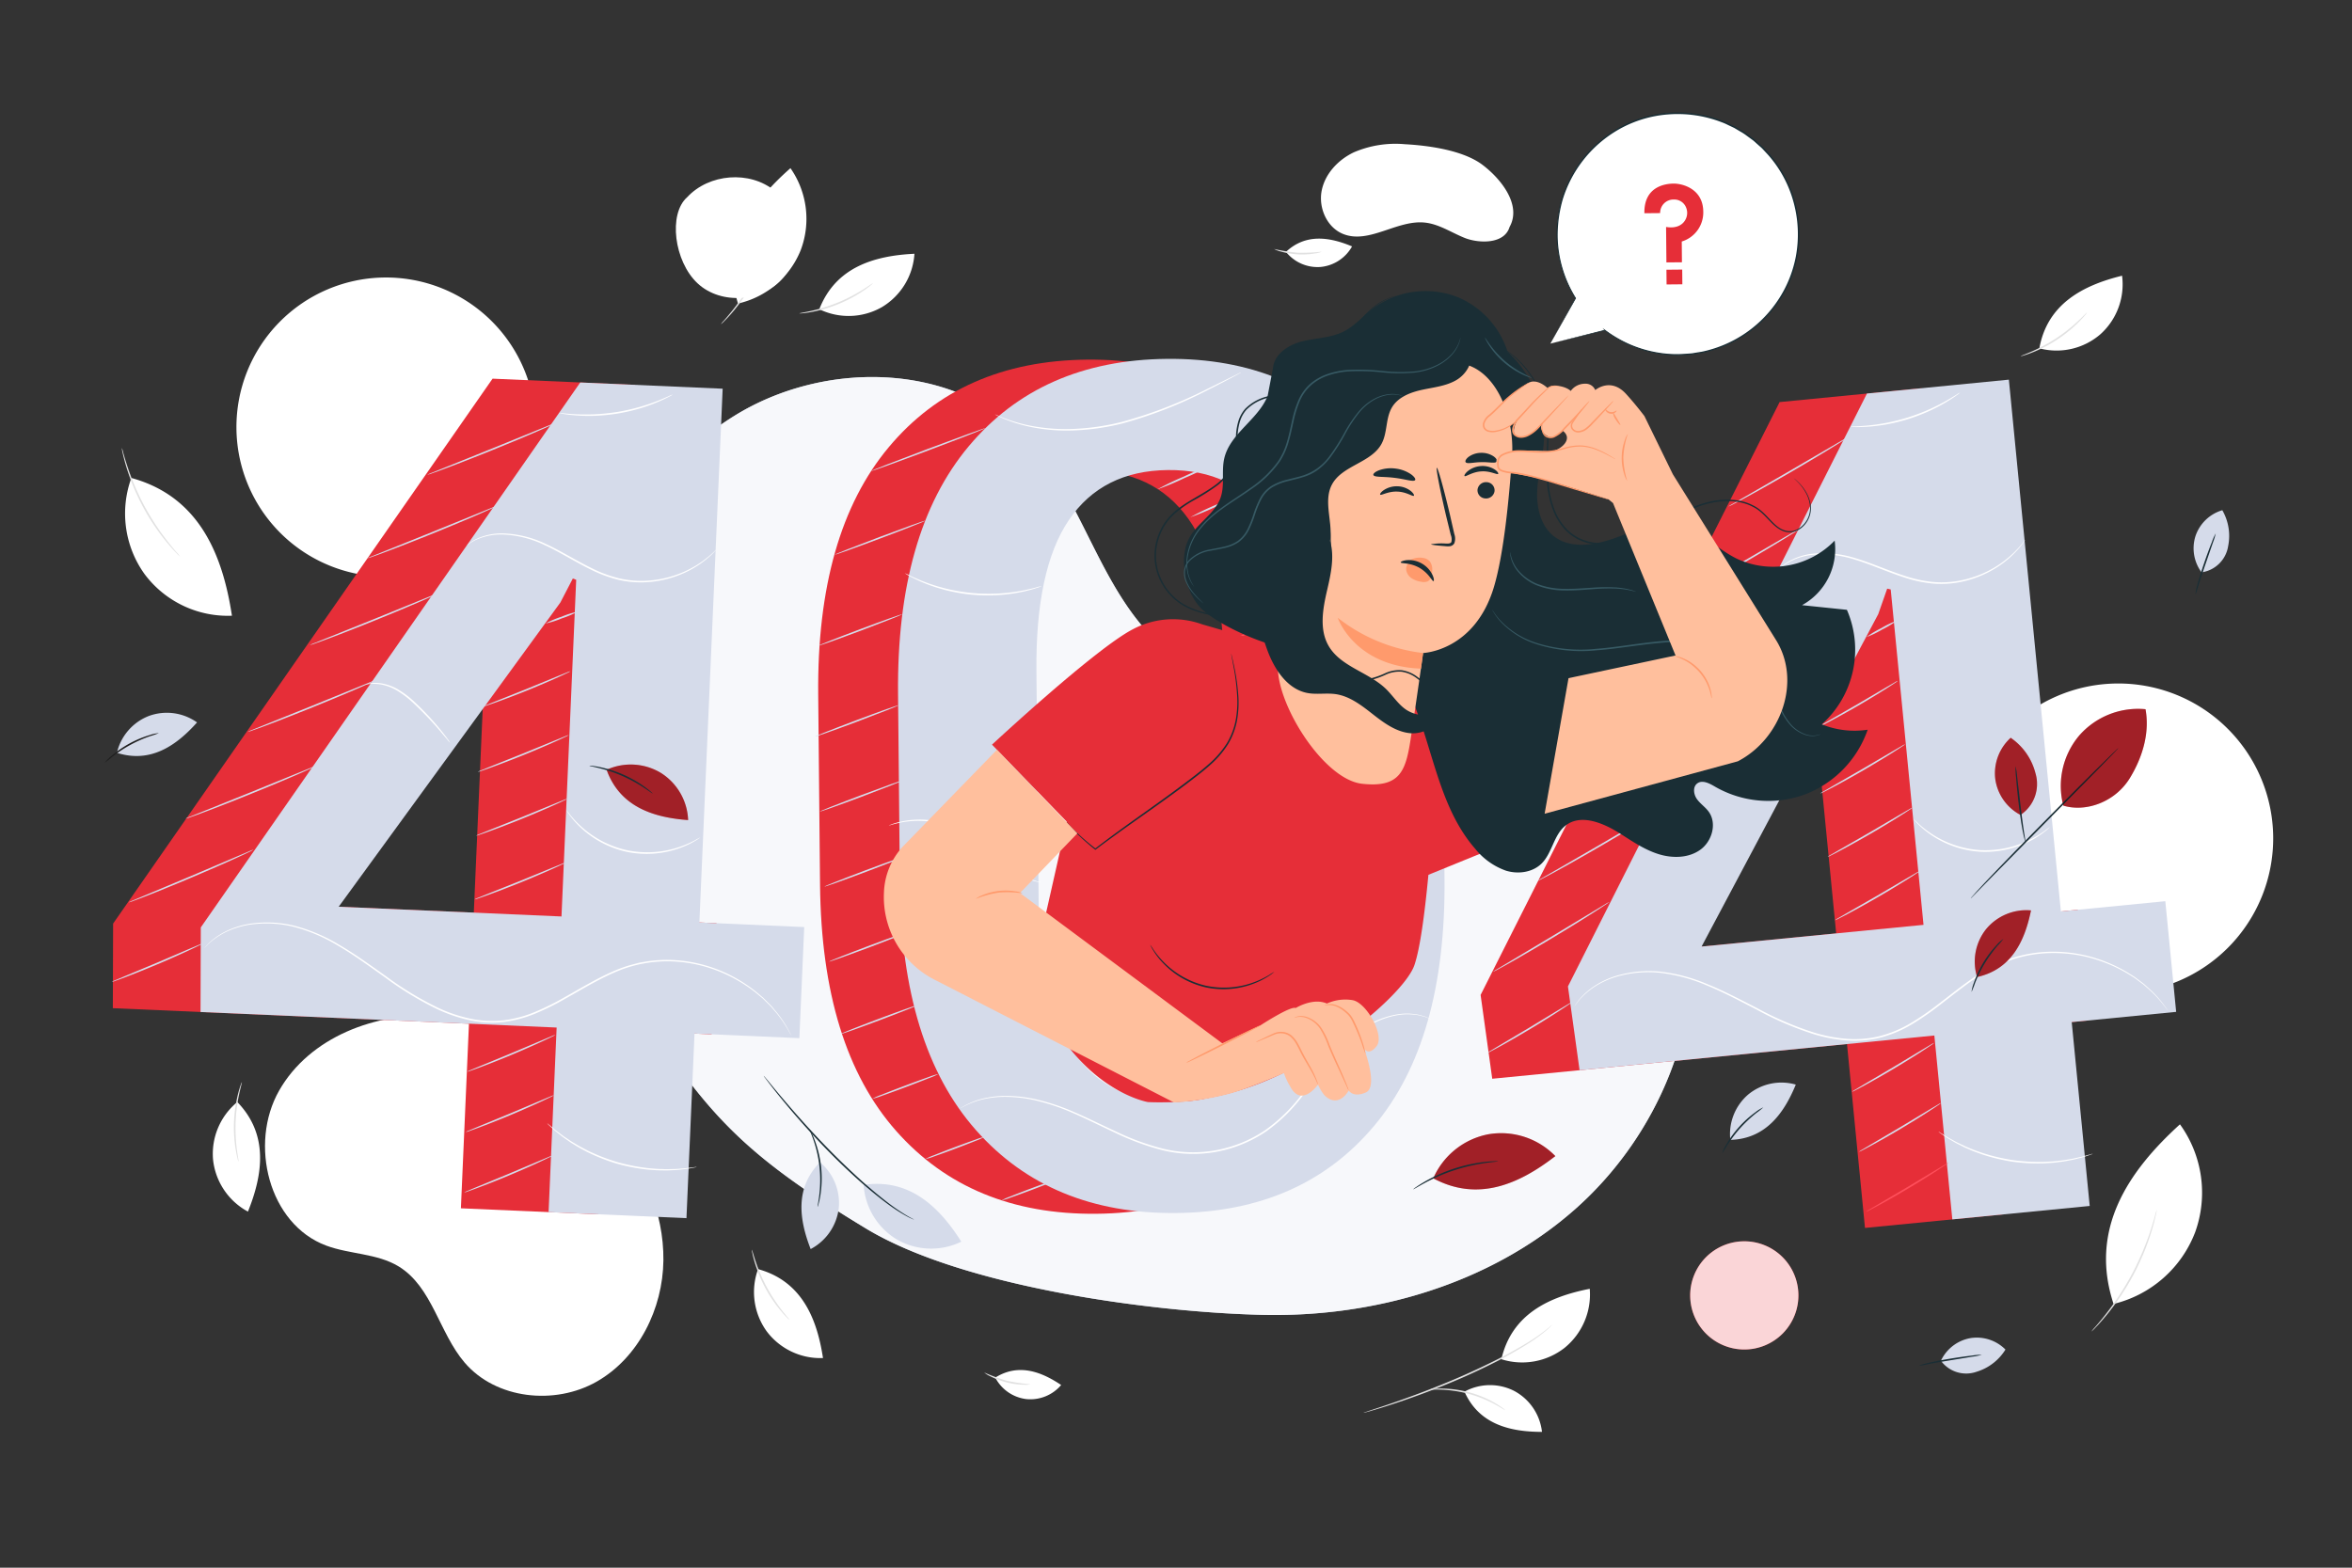 <svg xmlns="http://www.w3.org/2000/svg" xmlns:xlink="http://www.w3.org/1999/xlink" width="607.7" height="405.133" viewBox="0 0 607.7 405.133">
  <rect x="0" y="0" width="607.7" height="405.133" fill="#333333" stroke="none"/>
  <defs>
    <clipPath id="clip-path">
      <path id="path16" d="M0-666.665H607.7v405.133H0Z" transform="translate(0 666.665)"/>
    </clipPath>
    <clipPath id="clip-path-4">
      <path id="path152" d="M240.435-506.325H531.556v242.389H240.435Z" transform="translate(-240.435 506.325)"/>
    </clipPath>
    <clipPath id="clip-path-5">
      <path id="path172" d="M718.62-138.8h27.961v27.961H718.62Z" transform="translate(-718.62 138.798)"/>
    </clipPath>
    <clipPath id="clip-path-7">
      <path id="path704" d="M0-666.665H607.7v405.133H0Z" transform="translate(0 666.665)" fill="#e62e38"/>
    </clipPath>
    <clipPath id="clip-path-8">
      <path id="path752" d="M876.179-365.239H898.4v25.551h-22.22Z" transform="translate(-876.179 365.239)"/>
    </clipPath>
    <clipPath id="clip-path-9">
      <path id="path772" d="M848.174-352.918h10.868v19.933H848.174Z" transform="translate(-848.174 352.918)"/>
    </clipPath>
    <clipPath id="clip-path-10">
      <path id="path796" d="M609.384-184.793h31.54v14.548h-31.54Z" transform="translate(-609.384 184.793)"/>
    </clipPath>
    <clipPath id="clip-path-11">
      <path id="path820" d="M257.909-341.546h21.063v14.355H257.909Z" transform="translate(-257.909 341.546)"/>
    </clipPath>
    <clipPath id="clip-path-12">
      <path id="path852" d="M839.6-279.614h14.534v17.279H839.6Z" transform="translate(-839.603 279.614)"/>
    </clipPath>
  </defs>
  <g id="Group_117375" data-name="Group 117375" transform="translate(-353.75 -100)">
    <g id="g12" transform="translate(353.75 100)">
      <g id="g14" clip-path="url(#clip-path)">
        <g id="g20" transform="translate(378.386 357.952)">
          <path id="path22" d="M0-1.092A13.744,13.744,0,0,1,12.816-1.3,13.744,13.744,0,0,1,20.027,9.3C11.845,9.3,3.784,7.393,0-1.092" transform="translate(0 2.785)" fill="#fff"/>
        </g>
        <g id="g24" transform="translate(387.921 333.063)">
          <path id="path26" d="M0-11.749a17.785,17.785,0,0,0,16.326-2.94,17.788,17.788,0,0,0,6.506-15.26C12.441-27.911,2.683-23.469,0-11.749" transform="translate(0 29.948)" fill="#fff"/>
        </g>
        <g id="g28" transform="translate(352.298 342.385)">
          <path id="path30" d="M0-14.668a2.611,2.611,0,0,1,.512-.2l1.493-.5c1.3-.422,3.181-1.036,5.49-1.84,4.621-1.592,10.966-3.917,17.8-6.895,3.414-1.5,6.623-3.023,9.506-4.482,2.869-1.483,5.41-2.9,7.493-4.173a49.759,49.759,0,0,0,4.76-3.269c1.074-.84,1.6-1.39,1.633-1.354a2.675,2.675,0,0,1-.37.406,12.673,12.673,0,0,1-1.158,1.074,42.962,42.962,0,0,1-4.706,3.4c-2.07,1.312-4.606,2.759-7.473,4.265-2.88,1.481-6.094,3.019-9.515,4.522-6.852,2.985-13.227,5.268-17.878,6.792-2.324.768-4.221,1.339-5.537,1.713l-1.517.43A2.711,2.711,0,0,1,0-14.668" transform="translate(0 37.391)" fill="#e1e1e1"/>
        </g>
        <g id="g32" transform="translate(369.423 358.841)">
          <path id="path34" d="M-12.572-3.6c-.042.06-.991-.6-2.623-1.482A32.282,32.282,0,0,0-21.9-7.77a32.349,32.349,0,0,0-7.139-1.1c-1.854-.071-3.006.013-3.012-.061a3.033,3.033,0,0,1,.8-.131,19.738,19.738,0,0,1,2.214-.106,27.935,27.935,0,0,1,7.245.989,27.862,27.862,0,0,1,6.737,2.84A19.6,19.6,0,0,1-13.2-4.119a3.04,3.04,0,0,1,.625.523" transform="translate(32.048 9.166)" fill="#e1e1e1"/>
        </g>
        <g id="g36" transform="translate(194.814 327.976)">
          <path id="path38" d="M-.678,0A17.332,17.332,0,0,0,1.511,16.016,17.331,17.331,0,0,0,16.1,22.978C14.545,12.778,10.622,3.094-.678,0" transform="translate(1.728)" fill="#fff"/>
        </g>
        <g id="g40" transform="translate(194.258 322.972)">
          <path id="path42" d="M-.006,0C.062-.016.34,1.114.929,2.892A43.338,43.338,0,0,0,3.806,9.6a43.387,43.387,0,0,0,4,6.111c1.155,1.474,1.942,2.331,1.891,2.379a3.062,3.062,0,0,1-.614-.544c-.379-.366-.9-.928-1.509-1.646A35.643,35.643,0,0,1,3.434,9.8a35.606,35.606,0,0,1-2.79-6.82C.383,2.074.2,1.332.108.813A3.059,3.059,0,0,1-.006,0" transform="translate(0.014 0)" fill="#e1e1e1"/>
        </g>
        <g id="g44" transform="translate(32.313 123.519)">
          <path id="path46" d="M-1.05,0A26.848,26.848,0,0,0,2.34,24.81,26.851,26.851,0,0,0,24.938,35.6C22.53,19.793,16.454,4.794-1.05,0" transform="translate(2.677)" fill="#fff"/>
        </g>
        <g id="g48" transform="translate(31.459 115.767)">
          <path id="path50" d="M0,0A7.3,7.3,0,0,1,.376,1.209c.209.786.544,1.915.99,3.3A64.755,64.755,0,0,0,5.8,14.929a64.608,64.608,0,0,0,6.229,9.463c.9,1.137,1.658,2.04,2.2,2.65a7.279,7.279,0,0,1,.8.984,7.287,7.287,0,0,1-.918-.874c-.577-.577-1.369-1.454-2.307-2.573a56.937,56.937,0,0,1-6.37-9.451A57.02,57.02,0,0,1,1.081,4.593c-.412-1.4-.7-2.545-.865-3.345A7.262,7.262,0,0,1,0,0" transform="translate(0.009 0)" fill="#e1e1e1"/>
        </g>
        <g id="g52" transform="translate(54.975 284.796)">
          <path id="path54" d="M-4.094,0A17.333,17.333,0,0,0-10.36,14.9,17.332,17.332,0,0,0-1.346,28.317C2.507,18.746,4.058,8.415-4.094,0" transform="translate(10.435)" fill="#fff"/>
        </g>
        <g id="g56" transform="translate(60.432 279.675)">
          <path id="path58" d="M-1.328,0C-1.261.02-1.6,1.135-2,2.965a43.268,43.268,0,0,0-.938,7.24A43.4,43.4,0,0,0-2.6,17.5c.244,1.857.485,2.995.417,3.01a3.078,3.078,0,0,1-.251-.78c-.14-.509-.3-1.256-.46-2.186A35.543,35.543,0,0,1-2.285,2.9c.237-.913.459-1.644.642-2.139A3.052,3.052,0,0,1-1.328,0" transform="translate(3.384 0)" fill="#e1e1e1"/>
        </g>
        <g id="g60" transform="translate(211.691 65.58)">
          <path id="path62" d="M0-9.251a17.331,17.331,0,0,0,16.155-.534,17.335,17.335,0,0,0,8.423-13.8C14.271-23.083,4.237-20.174,0-9.251" transform="translate(0 23.583)" fill="#fff"/>
        </g>
        <g id="g64" transform="translate(206.548 73.192)">
          <path id="path66" d="M0-5.032c-.009-.069,1.144-.23,2.973-.633A43.314,43.314,0,0,0,9.942-7.839a43.364,43.364,0,0,0,6.489-3.348c1.585-1,2.518-1.693,2.56-1.638a3.061,3.061,0,0,1-.6.555c-.4.34-1.015.8-1.792,1.332A35.652,35.652,0,0,1,10.1-7.449a35.7,35.7,0,0,1-7.07,2.076C2.1-5.207,1.347-5.1.821-5.062A3.069,3.069,0,0,1,0-5.032" transform="translate(0 12.828)" fill="#e1e1e1"/>
        </g>
        <g id="g68" transform="translate(189.344 43.46)">
          <path id="path70" d="M-.867-22.58A22.853,22.853,0,0,0,15.346-36.414a22.852,22.852,0,0,0-2.663-21.145C2.472-48.57-5.479-37.322-.867-22.58" transform="translate(2.209 57.559)" fill="#fff"/>
        </g>
        <g id="g72" transform="translate(186.27 60.128)">
          <path id="path74" d="M0-15.265A5.319,5.319,0,0,1,.682-16.1c.464-.514,1.116-1.275,1.9-2.231A55.713,55.713,0,0,0,8-26.3a55.627,55.627,0,0,0,3.921-8.8c.4-1.168.706-2.124.9-2.788a5.286,5.286,0,0,1,.351-1.02,5.278,5.278,0,0,1-.192,1.062c-.144.68-.405,1.652-.773,2.839a48,48,0,0,1-3.836,8.915,48.033,48.033,0,0,1-5.558,7.954C1.993-17.2,1.3-16.468.8-15.987a5.308,5.308,0,0,1-.8.723" transform="translate(0.002 38.911)" fill="#e1e1e1"/>
        </g>
        <g id="g76" transform="translate(257.156 354.052)">
          <path id="path78" d="M0-1.263A10.436,10.436,0,0,0,7.994,4.289,10.439,10.439,0,0,0,17.023.653C11.866-2.81,5.974-5.014,0-1.263" transform="translate(0 3.219)" fill="#fff"/>
        </g>
        <g id="g80" transform="translate(254.285 354.671)">
          <path id="path82" d="M0,0A47.455,47.455,0,0,0,5.831,2.134a47.669,47.669,0,0,0,6.143.928,6.153,6.153,0,0,1-1.84.109,20.335,20.335,0,0,1-4.407-.627A20.385,20.385,0,0,1,1.561.975,6.156,6.156,0,0,1,0,0" transform="translate(0.001 0.012)" fill="#e1e1e1"/>
        </g>
        <g id="g84" transform="translate(332.267 61.668)">
          <path id="path86" d="M0-2.209a10.434,10.434,0,0,0,8.917,3.9,10.433,10.433,0,0,0,8.155-5.312C11.342-6.023,5.135-7.046,0-2.209" transform="translate(0 5.632)" fill="#fff"/>
        </g>
        <g id="g88" transform="translate(329.193 64.329)">
          <path id="path90" d="M0-.008a47.466,47.466,0,0,0,6.135.97A47.521,47.521,0,0,0,12.34.684a6.119,6.119,0,0,1-1.784.463,20.32,20.32,0,0,1-4.445.237A20.3,20.3,0,0,1,1.721.651,6.121,6.121,0,0,1,0-.008" transform="translate(0.001 0.021)" fill="#e1e1e1"/>
        </g>
        <g id="g92" transform="translate(526.921 71.251)">
          <path id="path94" d="M0-12.113a17.328,17.328,0,0,0,15.748-3.615A17.327,17.327,0,0,0,21.37-30.877C11.354-28.414,2.066-23.641,0-12.113" transform="translate(0 30.877)" fill="#fff"/>
        </g>
        <g id="g96" transform="translate(522.082 80.773)">
          <path id="path98" d="M0-7.283c-.022-.066,1.078-.444,2.8-1.19a43.259,43.259,0,0,0,6.421-3.466,43.327,43.327,0,0,0,5.725-4.526c1.364-1.283,2.147-2.143,2.2-2.1a3,3,0,0,1-.486.661c-.331.41-.843.976-1.5,1.65a35.63,35.63,0,0,1-5.7,4.665A35.582,35.582,0,0,1,2.909-8.2c-.88.34-1.6.587-2.111.728a3.09,3.09,0,0,1-.8.186" transform="translate(0.001 18.564)" fill="#e1e1e1"/>
        </g>
        <g id="g100" transform="translate(544.145 290.557)">
          <path id="path102" d="M-1.257-29.964a30.149,30.149,0,0,0,21.1-18.578A30.149,30.149,0,0,0,15.9-76.38C2.617-64.316-7.643-49.316-1.257-29.964" transform="translate(3.204 76.38)" fill="#fff"/>
        </g>
        <g id="g104" transform="translate(540.376 312.643)">
          <path id="path106" d="M0-20.309a9.075,9.075,0,0,1,.9-1.1c.608-.682,1.458-1.694,2.475-2.97s2.176-2.836,3.387-4.618c1.194-1.795,2.437-3.813,3.62-6s2.166-4.348,3-6.335c.817-2,1.484-3.82,1.979-5.375s.874-2.821,1.107-3.7a9.214,9.214,0,0,1,.416-1.36,9.048,9.048,0,0,1-.258,1.4c-.183.9-.514,2.182-.981,3.752s-1.1,3.419-1.9,5.434a69.805,69.805,0,0,1-2.99,6.387,69.488,69.488,0,0,1-3.671,6.02C5.849-27,4.666-25.441,3.609-24.188S1.67-21.946,1.024-21.3A9.252,9.252,0,0,1,0-20.309" transform="translate(0.002 51.768)" fill="#e1e1e1"/>
        </g>
      </g>
    </g>
    <g id="g108" transform="translate(353.75 100)">
      <g id="g110" clip-path="url(#clip-path)">
        <g id="g116" transform="translate(174.624 45.808)">
          <path id="path118" d="M-16.472-2.248c-6.436-5.276-16.944-4.43-22.6,1.679-4.9,4.315-3.391,16.564,2.688,22.247s16.935,4.853,22.222-1.574,4.12-17.076-2.316-22.352" transform="translate(41.989 5.73)" fill="#fff"/>
        </g>
        <g id="g120" transform="translate(341.308 37.204)">
          <path id="path122" d="M-3.66-15c6.709,2.743,13.947-3.67,21.155-2.92,3.684.382,6.883,2.591,10.321,3.969S38.034-12.2,39.4-16.789c3.126-5.562-1.991-12.247-6.967-16.029S18.545-37.84,12.3-38.176a27.188,27.188,0,0,0-13.141,2.1c-4.048,1.924-7.459,5.543-8.311,9.944S-7.809-16.7-3.66-15" transform="translate(9.329 38.237)" fill="#fff"/>
        </g>
        <g id="g124" transform="translate(61.089 71.714)">
          <path id="path126" d="M-49.907-24.714A38.656,38.656,0,0,1-88.19,14.311a38.657,38.657,0,0,1-39.026-38.283A38.656,38.656,0,0,1-88.933-63,38.655,38.655,0,0,1-49.907-24.714" transform="translate(127.217 62.999)" fill="#fff"/>
        </g>
        <g id="g128" transform="translate(68.471 262.438)">
          <path id="path130" d="M-57.96-18.766c-14.674-17.857-30.563-27.613-45.316-28.961-15.834-1.052-32.97,5.5-40.817,19.29s-2.7,34.525,12.168,40.058c6.111,2.274,13.145,1.992,18.714,5.383,8.672,5.281,10.444,17.123,17.038,24.843,8.1,9.481,23.317,11.1,34.147,4.919s17.078-18.852,17.218-31.322S-50.042-9.132-57.96-18.766" transform="translate(147.743 47.837)" fill="#fff"/>
        </g>
        <g id="g132" transform="translate(507.294 176.633)">
          <path id="path134" d="M-51.672-25.588a40.023,40.023,0,0,1-39.637,40.4,40.022,40.022,0,0,1-40.4-39.637,40.021,40.021,0,0,1,39.637-40.4,40.022,40.022,0,0,1,40.4,39.637" transform="translate(131.715 65.227)" fill="#fff"/>
        </g>
      </g>
    </g>
    <g id="g136" transform="translate(353.75 100)">
      <g id="g138" clip-path="url(#clip-path)">
        <g id="g144" transform="translate(146.113 97.439)">
          <path id="path146" d="M-187.2-88.683c-5.118-28.559-29.643-53.5-58.561-55.857-15.756-1.283-31.6,3.686-47.3,1.791A55.074,55.074,0,0,1-327.485-160.9c-12.95-14.751-17.353-35.727-31.073-49.764-18.913-19.349-51.919-19.655-74.928-5.417s-36.922,39.926-43.288,66.224l-.252,8c-1.386,27.276,5.788,58.978,21.615,83.291,16.031,24.629,26.574,34.8,55.793,52.51,24.812,15.039,73.4,21.651,102.4,22.35s58.805-7.949,80.618-27.08,34.512-49.335,29.395-77.894" transform="translate(477.194 226.06)" fill="#d5dbea"/>
        </g>
        <g id="g148" transform="translate(146.113 97.439)">
          <g id="g162">
            <g id="g160" opacity="0.8" clip-path="url(#clip-path-4)">
              <g id="g158" transform="translate(0 0)">
                <path id="path156" d="M-187.2-88.683c-5.118-28.559-29.643-53.5-58.561-55.857-15.756-1.283-31.6,3.686-47.3,1.791A55.074,55.074,0,0,1-327.485-160.9c-12.95-14.751-17.353-35.727-31.073-49.764-18.913-19.349-51.919-19.655-74.928-5.417s-36.922,39.926-43.288,66.224l-.252,8c-1.386,27.276,5.788,58.978,21.615,83.291,16.031,24.629,26.574,34.8,55.793,52.51,24.812,15.039,73.4,21.651,102.4,22.35s58.805-7.949,80.618-27.08,34.512-49.335,29.395-77.894" transform="translate(477.194 226.06)" fill="#fff"/>
              </g>
            </g>
          </g>
        </g>
        <g id="g164" transform="translate(436.706 320.785)">
          <path id="path166" d="M-18.05-8.939A13.98,13.98,0,0,1-31.9,5.175,13.98,13.98,0,0,1-46.01-8.67,13.981,13.981,0,0,1-32.164-22.784,13.98,13.98,0,0,1-18.05-8.939" transform="translate(46.01 22.785)" fill="#e62e38"/>
        </g>
        <g id="g168" transform="translate(436.706 320.785)">
          <g id="g182" transform="translate(0 0)">
            <g id="g180" opacity="0.8" clip-path="url(#clip-path-5)">
              <g id="g178" transform="translate(0 0)">
                <path id="path176" d="M-18.05-8.939A13.98,13.98,0,0,1-31.9,5.175,13.98,13.98,0,0,1-46.01-8.67,13.981,13.981,0,0,1-32.164-22.784,13.98,13.98,0,0,1-18.05-8.939" transform="translate(46.01 22.785)" fill="#fff"/>
              </g>
            </g>
          </g>
        </g>
      </g>
    </g>
    <g id="g184" transform="translate(353.75 100)">
      <g id="g186" clip-path="url(#clip-path)">
        <g id="g192" transform="translate(211.397 92.939)">
          <path id="path194" d="M-67.7-51.7q-.253-26.351-9.216-38.928t-25.908-12.414q-16.946.164-25.591,12.908t-8.394,39.1l.573,59.623q.254,26.5,9.292,39.149t25.982,12.486q16.944-.162,25.517-12.907t8.317-39.393ZM-31.368,2.527q.4,41.851-18.249,63.984T-100.684,88.96q-32.567.314-51.785-21.46T-172.089,3.879l-.472-49.068q-.4-41.7,18.248-63.984t51.215-22.6q32.415-.312,51.638,21.609T-31.84-46.541Z" transform="translate(172.569 131.775)" fill="#e62e38"/>
        </g>
        <g id="g212" transform="translate(232.026 92.741)">
          <path id="path214" d="M-67.7-51.7q-.253-26.351-9.216-38.928t-25.908-12.413q-16.946.163-25.591,12.908t-8.394,39.1l.574,59.623q.253,26.5,9.291,39.15t25.983,12.485q16.943-.163,25.517-12.907t8.317-39.392ZM-31.368,2.528q.4,41.851-18.248,63.984t-51.068,22.448q-32.567.312-51.784-21.462t-19.621-63.62l-.472-49.069q-.4-41.7,18.249-63.984t51.214-22.6q32.415-.312,51.638,21.609t19.621,63.621Z" transform="translate(172.569 131.775)" fill="#d5dbea"/>
        </g>
        <g id="g216" transform="translate(210.634 182.238)">
          <path id="path218" d="M-13.911,0c.041.109-4.75,2.01-10.7,4.246S-35.417,8.2-35.459,8.094s4.749-2.009,10.7-4.247S-13.952-.113-13.911,0" transform="translate(35.459 0.008)" fill="#d5dbea"/>
        </g>
        <g id="g220" transform="translate(211.824 201.627)">
          <path id="path222" d="M-13.911,0c.041.109-4.75,2.01-10.7,4.246S-35.417,8.2-35.459,8.095s4.749-2.01,10.7-4.247S-13.952-.113-13.911,0" transform="translate(35.459 0.008)" fill="#d5dbea"/>
        </g>
        <g id="g224" transform="translate(213.015 221.017)">
          <path id="path226" d="M-13.911,0c.041.109-4.75,2.009-10.7,4.245S-35.417,8.2-35.459,8.094s4.749-2.009,10.7-4.247S-13.952-.113-13.911,0" transform="translate(35.459 0.008)" fill="#d5dbea"/>
        </g>
        <g id="g228" transform="translate(214.205 240.406)">
          <path id="path230" d="M-13.911,0c.041.109-4.75,2.009-10.7,4.246S-35.417,8.2-35.459,8.094s4.749-2.009,10.7-4.247S-13.952-.113-13.911,0" transform="translate(35.459 0.008)" fill="#d5dbea"/>
        </g>
        <g id="g232" transform="translate(217.33 259.795)">
          <path id="path234" d="M-12.662,0A3.145,3.145,0,0,1-13.4.363c-.487.211-1.2.5-2.078.853-1.762.7-4.2,1.646-6.912,2.663s-5.17,1.916-6.958,2.548c-.894.315-1.62.564-2.125.727a3.178,3.178,0,0,1-.8.213A3.071,3.071,0,0,1-31.535,7c.488-.211,1.2-.5,2.078-.853,1.762-.7,4.2-1.646,6.913-2.664s5.168-1.917,6.956-2.547c.895-.315,1.621-.564,2.125-.727a3.134,3.134,0,0,1,.8-.213" transform="translate(32.276 0.009)" fill="#d5dbea"/>
        </g>
        <g id="g236" transform="translate(225.376 277.531)">
          <path id="path238" d="M-11.043,0A16.832,16.832,0,0,1-13.5,1.078c-1.535.617-3.664,1.442-6.026,2.33s-4.509,1.669-6.071,2.214a16.909,16.909,0,0,1-2.557.8A16.626,16.626,0,0,1-25.7,5.344c1.535-.617,3.664-1.443,6.027-2.33S-15.162,1.344-13.6.8A17.018,17.018,0,0,1-11.043,0" transform="translate(28.15 0.01)" fill="#d5dbea"/>
        </g>
        <g id="g240" transform="translate(239.093 293.804)">
          <path id="path242" d="M-9.837,0a13.431,13.431,0,0,1-2.179.979c-1.365.553-3.261,1.292-5.366,2.082S-21.4,4.54-22.791,5.022a13.272,13.272,0,0,1-2.284.7,13.466,13.466,0,0,1,2.18-.979c1.365-.553,3.261-1.291,5.366-2.082s4.016-1.484,5.409-1.967A13.483,13.483,0,0,1-9.837,0" transform="translate(25.075 0.011)" fill="#d5dbea"/>
        </g>
        <g id="g244" transform="translate(258.792 304.472)">
          <path id="path246" d="M-9.837,0a13.48,13.48,0,0,1-2.179.978c-1.366.554-3.262,1.292-5.366,2.082S-21.4,4.54-22.791,5.022a13.305,13.305,0,0,1-2.284.7A13.524,13.524,0,0,1-22.9,4.743c1.365-.553,3.262-1.292,5.366-2.082s4.016-1.484,5.409-1.967A13.422,13.422,0,0,1-9.837,0" transform="translate(25.075 0.011)" fill="#d5dbea"/>
        </g>
        <g id="g248" transform="translate(305.797 263.101)">
          <path id="path250" d="M-17.847,0C-17.8.1-23.949,2.973-31.582,6.4s-13.863,6.129-13.91,6.023,6.1-2.974,13.737-6.407S-17.894-.109-17.847,0" transform="translate(45.492 0.005)" fill="#ff4f5b"/>
        </g>
        <g id="g252" transform="translate(314.623 246.486)">
          <path id="path254" d="M-14.753,0C-14.7.1-19.782,2.49-26.092,5.326s-11.467,5.052-11.514,4.945,5.029-2.492,11.34-5.329S-14.8-.109-14.753,0" transform="translate(37.606 0.006)" fill="#ff4f5b"/>
        </g>
        <g id="g256" transform="translate(316.48 227.824)">
          <path id="path258" d="M-14.753,0c.048.106-5.03,2.492-11.34,5.329s-11.466,5.051-11.513,4.945,5.029-2.492,11.34-5.33S-14.8-.109-14.753,0" transform="translate(37.606 0.006)" fill="#ff4f5b"/>
        </g>
        <g id="g260" transform="translate(318.337 209.162)">
          <path id="path262" d="M-14.753,0C-14.7.1-19.782,2.49-26.092,5.327s-11.467,5.051-11.514,4.945,5.029-2.492,11.34-5.33S-14.8-.109-14.753,0" transform="translate(37.606 0.006)" fill="#ff4f5b"/>
        </g>
        <g id="g264" transform="translate(320.194 190.499)">
          <path id="path266" d="M-14.753,0c.048.106-5.03,2.492-11.34,5.329s-11.466,5.051-11.513,4.945,5.029-2.492,11.34-5.33S-14.8-.109-14.753,0" transform="translate(37.606 0.006)" fill="#ff4f5b"/>
        </g>
        <g id="g268" transform="translate(316.48 173.88)">
          <path id="path270" d="M-14.753,0c.048.106-5.03,2.492-11.34,5.329s-11.466,5.051-11.513,4.945,5.029-2.492,11.34-5.33S-14.8-.109-14.753,0" transform="translate(37.606 0.006)" fill="#ff4f5b"/>
        </g>
        <g id="g272" transform="translate(316.48 155.989)">
          <path id="path274" d="M-14.753,0c.048.106-5.03,2.492-11.34,5.329s-11.466,5.051-11.513,4.944,5.029-2.492,11.34-5.329S-14.8-.109-14.753,0" transform="translate(37.606 0.006)" fill="#ff4f5b"/>
        </g>
        <g id="g276" transform="translate(314.623 139.141)">
          <path id="path278" d="M-14.753,0C-14.7.1-19.782,2.49-26.092,5.327s-11.467,5.051-11.514,4.945,5.029-2.492,11.34-5.33S-14.8-.109-14.753,0" transform="translate(37.606 0.006)" fill="#ff4f5b"/>
        </g>
        <g id="g280" transform="translate(307.57 127.403)">
          <path id="path282" d="M-8.974,0a68.871,68.871,0,0,1-6.864,3.317,68.637,68.637,0,0,1-7.036,2.932A69.091,69.091,0,0,1-16.01,2.928,68.987,68.987,0,0,1-8.974,0" transform="translate(22.874 0.01)" fill="#d5dbea"/>
        </g>
        <g id="g284" transform="translate(299.012 120.213)">
          <path id="path286" d="M-8.974,0a69.089,69.089,0,0,1-6.864,3.317,68.912,68.912,0,0,1-7.037,2.932,69.31,69.31,0,0,1,6.864-3.316A68.866,68.866,0,0,1-8.974,0" transform="translate(22.875 0.01)" fill="#d5dbea"/>
        </g>
        <g id="g288" transform="translate(211.553 158.734)">
          <path id="path290" d="M-13.91,0c.041.109-4.75,2.01-10.7,4.246S-35.417,8.2-35.457,8.094s4.749-2.009,10.7-4.247S-13.951-.113-13.91,0" transform="translate(35.458 0.008)" fill="#d5dbea"/>
        </g>
        <g id="g292" transform="translate(215.712 134.553)">
          <path id="path294" d="M-15.075,0c.041.109-5.153,2.162-11.6,4.585s-11.71,4.3-11.751,4.19,5.153-2.161,11.6-4.585S-15.116-.111-15.075,0" transform="translate(38.428 0.007)" fill="#d5dbea"/>
        </g>
        <g id="g296" transform="translate(225.067 110.623)">
          <path id="path298" d="M-19.09,0c.041.109-6.546,2.685-14.711,5.754s-14.82,5.468-14.861,5.359,6.545-2.685,14.713-5.755S-19.132-.111-19.09,0" transform="translate(48.663 0.006)" fill="#d5dbea"/>
        </g>
        <g id="g300" transform="translate(248.104 261.94)">
          <path id="path302" d="M-78.519-.925a2.3,2.3,0,0,1-.34-.117l-.976-.378c-.431-.16-.991-.276-1.636-.461a15.969,15.969,0,0,0-2.3-.276C-87.225-2.38-92.41-1.12-97.424,2.636a38.924,38.924,0,0,0-7.237,7.154c-2.325,2.846-4.6,6.062-7.185,9.307a42.545,42.545,0,0,1-9.338,9.051A33.82,33.82,0,0,1-134.1,33.382a33.23,33.23,0,0,1-13.928-.465,65.805,65.805,0,0,1-12.2-4.528c-3.762-1.745-7.273-3.522-10.649-4.985a55.94,55.94,0,0,0-9.658-3.287,35.673,35.673,0,0,0-8.346-.961,25.273,25.273,0,0,0-6.28.855,22.349,22.349,0,0,0-3.737,1.465l-.926.489a2.129,2.129,0,0,1-.324.154,2.294,2.294,0,0,1,.3-.191l.909-.527a20.82,20.82,0,0,1,3.731-1.548,24.977,24.977,0,0,1,6.322-.933,35.516,35.516,0,0,1,8.416.906,55.666,55.666,0,0,1,9.73,3.258c3.393,1.453,6.914,3.222,10.672,4.952a65.868,65.868,0,0,0,12.136,4.479,32.9,32.9,0,0,0,13.757.452,33.5,33.5,0,0,0,12.76-5.162,42.338,42.338,0,0,0,9.266-8.951c2.585-3.226,4.87-6.436,7.217-9.286A39.017,39.017,0,0,1-97.6,2.4C-92.517-1.366-87.253-2.6-83.757-2.32A15.437,15.437,0,0,1-81.441-2c.647.2,1.207.329,1.636.5l.966.419a2.2,2.2,0,0,1,.321.156" transform="translate(200.15 2.358)" fill="#fff"/>
        </g>
        <g id="g304" transform="translate(336.751 209.283)">
          <path id="path306" d="M-24.59,0c.008.045-.578.12-1.575.452a15.582,15.582,0,0,0-3.912,2.095c-1.547,1.079-3.222,2.585-5.2,4.144a37.754,37.754,0,0,1-6.963,4.284,38.309,38.309,0,0,1-14.313,3.7c-.948.079-1.81.05-2.564.067-.754-.03-1.405-.043-1.934-.083l-1.216-.124a1.644,1.644,0,0,1-.421-.071,1.565,1.565,0,0,1,.428-.014l1.218.045,1.925.012c.748-.039,1.6-.032,2.543-.129a39.887,39.887,0,0,0,14.152-3.782,38.836,38.836,0,0,0,6.906-4.21c1.97-1.529,3.678-3.022,5.263-4.082A14.548,14.548,0,0,1-26.216.292a8.5,8.5,0,0,1,1.2-.259A1.565,1.565,0,0,1-24.59,0" transform="translate(62.683 0.01)" fill="#fff"/>
        </g>
        <g id="g308" transform="translate(229.692 211.807)">
          <path id="path310" d="M-25.377-10.493a1.717,1.717,0,0,1-.445-.062c-.287-.062-.72-.126-1.259-.28a19.276,19.276,0,0,1-4.34-1.9,43.626,43.626,0,0,1-5.673-4.145c-2.035-1.68-4.207-3.6-6.7-5.325a23.11,23.11,0,0,0-7.689-3.525,23.364,23.364,0,0,0-6.9-.656,23.212,23.212,0,0,0-4.637.708c-1.078.272-1.659.483-1.673.442a1.778,1.778,0,0,1,.411-.182,12.63,12.63,0,0,1,1.219-.418,20.932,20.932,0,0,1,4.662-.848,22.853,22.853,0,0,1,7.008.576,23.033,23.033,0,0,1,7.836,3.553c2.521,1.743,4.691,3.684,6.707,5.376A46.441,46.441,0,0,0-31.268-13a21.113,21.113,0,0,0,4.236,2c1.061.316,1.663.463,1.655.5" transform="translate(64.688 26.749)" fill="#fff"/>
        </g>
        <g id="g312" transform="translate(233.783 148.145)">
          <path id="path314" d="M-22.828-2.148a9.284,9.284,0,0,1-1.351.494c-.438.152-.979.324-1.618.48s-1.358.376-2.175.522c-.812.169-1.7.347-2.672.468-.963.161-2,.237-3.1.335A47.475,47.475,0,0,1-40.873.065,47.522,47.522,0,0,1-47.9-1.18c-1.056-.3-2.064-.568-2.98-.906-.929-.3-1.771-.64-2.537-.958-.775-.3-1.443-.641-2.039-.919s-1.1-.542-1.5-.773a9.4,9.4,0,0,1-1.235-.737,9.31,9.31,0,0,1,1.31.591c.412.207.919.455,1.524.7s1.275.579,2.052.856c.767.3,1.61.62,2.536.9.914.321,1.917.574,2.966.861a50.262,50.262,0,0,0,6.968,1.2,50.367,50.367,0,0,0,7.068.118c1.085-.088,2.117-.149,3.075-.293.963-.105,1.851-.265,2.66-.415.815-.126,1.535-.318,2.176-.458s1.186-.281,1.629-.408a9.4,9.4,0,0,1,1.4-.337" transform="translate(58.191 5.475)" fill="#fff"/>
        </g>
        <g id="g316" transform="translate(334.968 145.684)">
          <path id="path318" d="M-22.773-3.6a1.317,1.317,0,0,1-.344-.166l-.941-.543a14.74,14.74,0,0,0-1.5-.822c-.6-.292-1.263-.668-2.052-.966l-1.217-.506c-.425-.173-.884-.3-1.351-.465-.927-.343-1.957-.577-3.03-.856a36.607,36.607,0,0,0-7.155-.839,36.632,36.632,0,0,0-7.17.712c-1.079.259-2.113.476-3.046.8-.468.154-.932.275-1.359.441l-1.227.485c-.792.283-1.461.649-2.067.929a14.733,14.733,0,0,0-1.518.795l-.95.526a1.382,1.382,0,0,1-.348.16c-.008-.012.1-.092.3-.232l.912-.6a12.873,12.873,0,0,1,1.494-.863,20.834,20.834,0,0,1,2.06-1l1.228-.514c.429-.175.894-.306,1.365-.469a30.848,30.848,0,0,1,3.071-.849,35.319,35.319,0,0,1,7.255-.754,35.324,35.324,0,0,1,7.24.882,30.866,30.866,0,0,1,3.055.9c.468.171.932.31,1.357.492l1.219.536a21.143,21.143,0,0,1,2.041,1.031,12.75,12.75,0,0,1,1.479.89l.9.613c.2.143.306.224.3.237" transform="translate(58.051 9.188)" fill="#fff"/>
        </g>
        <g id="g320" transform="translate(257.067 96.229)">
          <path id="path322" d="M-41.083,0A4.2,4.2,0,0,1-41.67.35l-1.719.931c-1.5.8-3.673,1.942-6.389,3.3A110.642,110.642,0,0,1-71.863,13.22a60.508,60.508,0,0,1-12.954,1.8,46.445,46.445,0,0,1-10.639-.912A37.172,37.172,0,0,1-102.341,12c-.794-.3-1.373-.63-1.78-.814a4.127,4.127,0,0,1-.6-.319,4.2,4.2,0,0,1,.638.241c.418.159,1.006.459,1.806.739A40.173,40.173,0,0,0-95.4,13.813a47.557,47.557,0,0,0,10.57.817,61.582,61.582,0,0,0,12.862-1.82,116.786,116.786,0,0,0,22.055-8.5l6.446-3.18,1.755-.861A4.071,4.071,0,0,1-41.083,0" transform="translate(104.724 0.002)" fill="#fff"/>
        </g>
        <g id="g324" transform="translate(29.156 97.856)">
          <path id="path326" d="M-23.048-87.46l57.562,2.513,3.8-87.006-.871-.333-3.22,6.2Zm93.19,4.068L97.23-82.209,95.977-53.5,68.888-54.685l-2.082,47.7L31.179-8.541l2.082-47.7-92.012-4.016.07-21.861,98.04-140.825,36.8,1.606Z" transform="translate(58.751 222.942)" fill="#e62e38"/>
        </g>
        <g id="g344" transform="translate(51.81 98.844)">
          <path id="path346" d="M-23.047-87.46l57.563,2.513,3.8-87.007-.87-.332-3.22,6.2Zm93.19,4.068L97.231-82.21,95.978-53.5l-27.09-1.183-2.082,47.7L31.181-8.541l2.082-47.7-92.012-4.016.07-21.861L39.36-222.943l36.8,1.607Z" transform="translate(58.749 222.943)" fill="#d5dbea"/>
        </g>
        <g id="g348" transform="translate(28.863 243.823)">
          <path id="path350" d="M-15.155,0a4.653,4.653,0,0,1-.877.49c-.575.293-1.417.7-2.462,1.189-2.089.98-5,2.287-8.24,3.658S-32.942,7.881-35.1,8.7c-1.079.408-1.956.728-2.567.937a4.556,4.556,0,0,1-.963.286,4.71,4.71,0,0,1,.9-.439l2.517-1.061L-26.9,4.945-18.616,1.4-16.1.34A4.55,4.55,0,0,1-15.155,0" transform="translate(38.631 0.006)" fill="#d5dbea"/>
        </g>
        <g id="g352" transform="translate(33.224 219.559)">
          <path id="path354" d="M-20.851,0a8.573,8.573,0,0,1-1.22.646c-.8.389-1.961.935-3.406,1.593C-28.365,3.555-32.382,5.314-36.841,7.2s-8.524,3.54-11.481,4.693c-1.478.578-2.68,1.031-3.515,1.332a8.742,8.742,0,0,1-1.313.426,8.507,8.507,0,0,1,1.253-.579l3.463-1.457,11.429-4.8L-25.6,1.964l3.458-1.47A8.7,8.7,0,0,1-20.851,0" transform="translate(53.151 0.004)" fill="#d5dbea"/>
        </g>
        <g id="g356" transform="translate(47.914 197.924)">
          <path id="path358" d="M-21.761,0a9.231,9.231,0,0,1-1.278.647c-.834.389-2.049.936-3.558,1.594C-29.613,3.557-33.807,5.316-38.46,7.2s-8.893,3.538-11.977,4.691c-1.541.578-2.795,1.031-3.665,1.332a9.171,9.171,0,0,1-1.367.424,9.449,9.449,0,0,1,1.309-.579l3.615-1.456,11.926-4.8,11.906-4.849L-23.1.494A9.273,9.273,0,0,1-21.761,0" transform="translate(55.469 0.004)" fill="#d5dbea"/>
        </g>
        <g id="g360" transform="translate(122.59 222.911)">
          <path id="path362" d="M-15.185,0a4.61,4.61,0,0,1-.881.476c-.578.282-1.421.673-2.468,1.146-2.095.945-5.008,2.2-8.258,3.521s-6.22,2.439-8.382,3.218c-1.081.39-1.958.7-2.569.9a4.6,4.6,0,0,1-.963.271A4.523,4.523,0,0,1-37.8,9.1L-35.28,8.08l8.33-3.331,8.3-3.4L-16.131.323A4.63,4.63,0,0,1-15.185,0" transform="translate(38.707 0.006)" fill="#d5dbea"/>
        </g>
        <g id="g364" transform="translate(120.691 267.426)">
          <path id="path366" d="M-14.72,0a4.3,4.3,0,0,1-.851.475c-.56.282-1.377.673-2.39,1.145-2.028.944-4.852,2.2-8,3.52s-6.032,2.44-8.129,3.219c-1.048.391-1.9.7-2.494.9a4.38,4.38,0,0,1-.936.272,4.288,4.288,0,0,1,.877-.425l2.445-1.02,8.075-3.332,8.044-3.4L-15.639.323A4.386,4.386,0,0,1-14.72,0" transform="translate(37.522 0.006)" fill="#d5dbea"/>
        </g>
        <g id="g368" transform="translate(120.316 283.027)">
          <path id="path370" d="M-14.72,0a4.322,4.322,0,0,1-.851.476c-.56.281-1.377.673-2.39,1.145-2.028.944-4.852,2.2-8,3.52s-6.032,2.44-8.129,3.219c-1.048.39-1.9.7-2.494.9a4.28,4.28,0,0,1-.936.271,4.341,4.341,0,0,1,.877-.425L-34.2,8.08l8.075-3.332,8.044-3.4L-15.639.323A4.366,4.366,0,0,1-14.72,0" transform="translate(37.522 0.006)" fill="#d5dbea"/>
        </g>
        <g id="g372" transform="translate(119.941 298.63)">
          <path id="path374" d="M-14.72,0a4.405,4.405,0,0,1-.851.475c-.56.282-1.377.673-2.39,1.145-2.028.944-4.852,2.2-8,3.52s-6.032,2.44-8.129,3.219c-1.048.391-1.9.7-2.494.9a4.266,4.266,0,0,1-.936.271,4.4,4.4,0,0,1,.877-.425L-34.2,8.079l8.075-3.332,8.044-3.4L-15.639.323A4.326,4.326,0,0,1-14.72,0" transform="translate(37.522 0.006)" fill="#d5dbea"/>
        </g>
        <g id="g376" transform="translate(123.012 206.429)">
          <path id="path378" d="M-15.185,0a4.548,4.548,0,0,1-.88.476c-.579.282-1.421.673-2.469,1.146-2.095.945-5.008,2.2-8.258,3.521s-6.22,2.439-8.381,3.218c-1.081.39-1.959.7-2.57.9a4.648,4.648,0,0,1-.963.271A4.573,4.573,0,0,1-37.8,9.1l2.522-1.019,8.33-3.331,8.3-3.4L-16.131.322A4.522,4.522,0,0,1-15.185,0" transform="translate(38.707 0.006)" fill="#d5dbea"/>
        </g>
        <g id="g380" transform="translate(123.434 189.946)">
          <path id="path382" d="M-15.185,0a4.548,4.548,0,0,1-.88.476c-.579.282-1.422.673-2.469,1.146-2.095.945-5.008,2.2-8.258,3.521s-6.22,2.44-8.381,3.218c-1.081.39-1.959.7-2.57.9a4.555,4.555,0,0,1-.963.271A4.641,4.641,0,0,1-37.8,9.1l2.522-1.02,8.33-3.33,8.3-3.4L-16.131.323A4.584,4.584,0,0,1-15.185,0" transform="translate(38.707 0.006)" fill="#d5dbea"/>
        </g>
        <g id="g384" transform="translate(124.969 173.463)">
          <path id="path386" d="M-14.465,0A4.125,4.125,0,0,1-15.3.454c-.55.269-1.353.644-2.35,1.1-1.993.9-4.767,2.109-7.863,3.363s-5.93,2.318-7.99,3.056c-1.03.369-1.867.659-2.449.848a4.21,4.21,0,0,1-.919.254,4.069,4.069,0,0,1,.861-.408l2.4-.973,7.937-3.169,7.9-3.246,2.4-.973a4.156,4.156,0,0,1,.9-.306" transform="translate(36.874 0.006)" fill="#d5dbea"/>
        </g>
        <g id="g388" transform="translate(140.969 158.052)">
          <path id="path390" d="M-5.339-.008A23.214,23.214,0,0,1-9.4,1.722,23.306,23.306,0,0,1-13.61,3.057,23.216,23.216,0,0,1-9.548,1.326,23.261,23.261,0,0,1-5.339-.008" transform="translate(13.61 0.021)" fill="#d5dbea"/>
        </g>
        <g id="g392" transform="translate(63.987 175.492)">
          <path id="path394" d="M-21.761,0a9.231,9.231,0,0,1-1.278.647c-.834.389-2.049.936-3.558,1.594C-29.613,3.557-33.806,5.316-38.46,7.2s-8.893,3.538-11.977,4.691c-1.541.578-2.795,1.03-3.665,1.331a9.255,9.255,0,0,1-1.367.425,9.327,9.327,0,0,1,1.309-.579l3.615-1.456,11.926-4.8,11.907-4.848L-23.1.494A9.273,9.273,0,0,1-21.761,0" transform="translate(55.469 0.004)" fill="#d5dbea"/>
        </g>
        <g id="g396" transform="translate(80.059 153.059)">
          <path id="path398" d="M-21.761,0a9.231,9.231,0,0,1-1.278.647c-.834.389-2.049.936-3.558,1.594C-29.613,3.557-33.806,5.316-38.46,7.2s-8.893,3.539-11.977,4.691c-1.541.578-2.794,1.031-3.665,1.331a9.129,9.129,0,0,1-1.367.425,9.28,9.28,0,0,1,1.309-.578l3.615-1.456,11.926-4.8,11.907-4.849L-23.1.494A9.273,9.273,0,0,1-21.761,0" transform="translate(55.469 0.004)" fill="#d5dbea"/>
        </g>
        <g id="g400" transform="translate(94.914 130.627)">
          <path id="path402" d="M-21.761,0a9.245,9.245,0,0,1-1.277.647c-.835.389-2.05.936-3.559,1.594C-29.613,3.557-33.806,5.316-38.46,7.2s-8.893,3.538-11.977,4.691c-1.541.578-2.794,1.03-3.664,1.331a9.151,9.151,0,0,1-1.368.425,9.28,9.28,0,0,1,1.309-.578l3.615-1.457,11.926-4.8,11.907-4.848L-23.1.494A9.314,9.314,0,0,1-21.761,0" transform="translate(55.469 0.004)" fill="#d5dbea"/>
        </g>
        <g id="g404" transform="translate(110.37 109.058)">
          <path id="path406" d="M-21.761,0a9.231,9.231,0,0,1-1.278.647c-.834.389-2.049.936-3.558,1.594C-29.613,3.557-33.806,5.316-38.46,7.2s-8.893,3.538-11.977,4.691c-1.541.578-2.794,1.03-3.665,1.331a9.255,9.255,0,0,1-1.367.425,9.327,9.327,0,0,1,1.309-.579l3.615-1.456,11.926-4.8,11.907-4.848L-23.1.494A9.273,9.273,0,0,1-21.761,0" transform="translate(55.469 0.004)" fill="#d5dbea"/>
        </g>
        <g id="g408" transform="translate(120.642 137.848)">
          <path id="path410" d="M-41.611-2.693a4.434,4.434,0,0,1-.472.531A16.718,16.718,0,0,1-43.551-.743a25.806,25.806,0,0,1-6.3,4.063A27.588,27.588,0,0,1-60.672,5.789a25.33,25.33,0,0,1-6.552-.737A33.656,33.656,0,0,1-73.85,2.581C-78.207.458-82.079-2.048-85.866-3.79a27.485,27.485,0,0,0-10.61-2.769,15.756,15.756,0,0,0-7.238,1.352A12.849,12.849,0,0,0-105.469-4.2a4.4,4.4,0,0,1-.6.379,4.605,4.605,0,0,1,.551-.449,11.056,11.056,0,0,1,1.732-1.084,15.509,15.509,0,0,1,7.318-1.5A27.385,27.385,0,0,1-85.7-4.143C-81.876-2.4-77.99.095-73.667,2.2a33.572,33.572,0,0,0,6.542,2.451,25.16,25.16,0,0,0,6.446.749A27.689,27.689,0,0,0-49.972,3.048,26.99,26.99,0,0,0-43.658-.868c.69-.551,1.176-1.033,1.514-1.353a4.522,4.522,0,0,1,.533-.472" transform="translate(106.07 6.863)" fill="#fff"/>
        </g>
        <g id="g412" transform="translate(144.482 101.953)">
          <path id="path414" d="M-18.936,0a6.357,6.357,0,0,1-1.03.6c-.672.369-1.675.844-2.937,1.377A44.64,44.64,0,0,1-27.439,3.6a50.169,50.169,0,0,1-5.751,1.321,50.163,50.163,0,0,1-5.874.576,44.856,44.856,0,0,1-4.817-.1c-1.367-.1-2.469-.237-3.223-.372a6.4,6.4,0,0,1-1.166-.241,6.567,6.567,0,0,1,1.187.077c.758.085,1.86.172,3.22.237s2.984.079,4.783.006a55.414,55.414,0,0,0,5.822-.6,55.273,55.273,0,0,0,5.711-1.278c1.727-.5,3.265-1.023,4.533-1.525S-20.73.77-20.038.449A6.434,6.434,0,0,1-18.936,0" transform="translate(48.271 0.004)" fill="#fff"/>
        </g>
        <g id="g416" transform="translate(94.54 176.475)">
          <path id="path418" d="M-14.043-9.985a5.8,5.8,0,0,1-.729-.819l-1.919-2.281a90.573,90.573,0,0,0-6.785-7.093,24.735,24.735,0,0,0-4.252-3.269,12.973,12.973,0,0,0-4.051-1.574,11.564,11.564,0,0,0-4.016-.027c0-.014.088-.05.265-.107a5.7,5.7,0,0,1,.8-.186,9.066,9.066,0,0,1,3.007.026,12.692,12.692,0,0,1,4.192,1.53,23.744,23.744,0,0,1,4.345,3.3,71.9,71.9,0,0,1,6.728,7.211c.795.981,1.407,1.8,1.819,2.372a5.247,5.247,0,0,1,.6.92" transform="translate(35.796 25.453)" fill="#fff"/>
        </g>
        <g id="g420" transform="translate(146.324 209.34)">
          <path id="path422" d="M-22.335-4.574a1.435,1.435,0,0,1-.316.244c-.219.143-.528.375-.962.617a22.841,22.841,0,0,1-3.8,1.807A25.283,25.283,0,0,1-41.127-.821,25.277,25.277,0,0,1-53.313-7.209,22.914,22.914,0,0,1-56.1-10.364c-.3-.394-.5-.729-.641-.946a1.419,1.419,0,0,1-.2-.348,14.2,14.2,0,0,1,.967,1.194A26.465,26.465,0,0,0-53.11-7.428,25.847,25.847,0,0,0-41.042-1.234a25.862,25.862,0,0,0,13.529-.952,26.676,26.676,0,0,0,3.82-1.668,14.507,14.507,0,0,1,1.358-.719" transform="translate(56.934 11.658)" fill="#fff"/>
        </g>
        <g id="g424" transform="translate(52.787 238.394)">
          <path id="path426" d="M-97.957-18.936s-.085-.124-.233-.376l-.644-1.121a31.651,31.651,0,0,0-2.769-4.109l-1.1-1.3-.594-.7-.685-.675-1.46-1.437-1.7-1.414a38.37,38.37,0,0,0-8.9-5.289,36.653,36.653,0,0,0-12.191-2.831,33.928,33.928,0,0,0-14.122,2.268c-4.738,1.868-9.316,4.681-14.159,7.4a67.851,67.851,0,0,1-7.611,3.771,31.1,31.1,0,0,1-8.466,2.223,27.454,27.454,0,0,1-8.74-.527,39.133,39.133,0,0,1-8.047-2.75,83.7,83.7,0,0,1-13.7-8.328c-4.162-2.958-8.086-5.813-12-8.1a43.563,43.563,0,0,0-11.53-4.926,29.614,29.614,0,0,0-10.3-.678,21.783,21.783,0,0,0-7.484,2.166,18.985,18.985,0,0,0-4.074,2.792l-.911.915c-.207.205-.322.3-.322.3s.092-.117.29-.332.5-.54.884-.947a18.352,18.352,0,0,1,4.058-2.877,21.738,21.738,0,0,1,7.531-2.253,29.676,29.676,0,0,1,10.394.621,43.671,43.671,0,0,1,11.638,4.914c3.944,2.281,7.886,5.133,12.05,8.08a83.786,83.786,0,0,0,13.649,8.27,38.753,38.753,0,0,0,7.963,2.715,27.048,27.048,0,0,0,8.607.519,30.737,30.737,0,0,0,8.354-2.193,67.708,67.708,0,0,0,7.566-3.743c4.836-2.71,9.434-5.529,14.219-7.4a31.089,31.089,0,0,1,3.615-1.167c.606-.154,1.2-.338,1.8-.464l1.813-.3a34.753,34.753,0,0,1,7.052-.327,36.786,36.786,0,0,1,12.287,2.9A38.287,38.287,0,0,1-107-30.252l1.7,1.437,1.456,1.458q.349.351.683.685l.591.71,1.093,1.32a29.593,29.593,0,0,1,2.715,4.169l.609,1.143c.134.258.194.395.194.395" transform="translate(249.701 48.269)" fill="#fff"/>
        </g>
        <g id="g428" transform="translate(141.395 290.311)">
          <path id="path430" d="M-24.946-7.269a1.635,1.635,0,0,1-.412.108l-1.2.229a18.431,18.431,0,0,1-1.907.278c-.749.075-1.6.2-2.546.219q-.712.033-1.485.065c-.517.019-1.055-.009-1.612-.013-1.116.009-2.3-.108-3.551-.2a48.588,48.588,0,0,1-8-1.554,48.576,48.576,0,0,1-7.582-2.985c-1.106-.59-2.169-1.129-3.106-1.736-.472-.3-.942-.561-1.367-.854l-1.219-.853c-.789-.524-1.438-1.087-2.029-1.552a17.929,17.929,0,0,1-1.46-1.258c-.356-.336-.648-.611-.886-.836-.2-.194-.3-.3-.288-.312a1.718,1.718,0,0,1,.346.25l.936.775c.4.345.892.759,1.5,1.2s1.258.987,2.053,1.492l1.225.825c.427.284.9.54,1.37.827.936.589,2,1.112,3.1,1.688a50.717,50.717,0,0,0,7.527,2.927,50.589,50.589,0,0,0,7.92,1.572c1.238.106,2.413.235,3.519.241.553.011,1.087.049,1.6.038l1.475-.037c.942,0,1.788-.1,2.535-.156s1.386-.128,1.907-.206l1.206-.151a1.588,1.588,0,0,1,.426-.023" transform="translate(63.59 18.529)" fill="#fff"/>
        </g>
        <g id="g432" transform="translate(382.552 100.322)">
          <path id="path434" d="M-22.289-94.572l57.343-5.608-8.476-86.677-.909-.206-2.316,6.592Zm92.835-9.079,26.986-2.639,2.8,28.6L73.343-75.053l4.648,47.517L42.5-24.063,37.852-71.581-53.81-62.617l-3.006-21.654L20.442-237.485l36.665-3.586Z" transform="translate(56.816 241.071)" fill="#e62e38"/>
        </g>
        <g id="g452" transform="translate(405.12 98.115)">
          <path id="path454" d="M-22.289-94.572l57.343-5.609-8.475-86.676-.91-.207-2.316,6.593Zm92.835-9.079,26.986-2.64,2.8,28.6-26.986,2.64,4.648,47.517L42.5-24.064,37.852-71.582l-91.663,8.966-3.005-21.654L20.442-237.486l36.665-3.585Z" transform="translate(56.816 241.071)" fill="#d5dbea"/>
        </g>
        <g id="g456" transform="translate(384.311 258.964)">
          <path id="path458" d="M-14.1,0a4.554,4.554,0,0,1-.8.61c-.529.369-1.3.89-2.27,1.522C-19.1,3.394-21.8,5.1-24.816,6.911s-5.789,3.394-7.811,4.505c-1.011.555-1.834,1-2.41,1.29a4.606,4.606,0,0,1-.913.418,4.7,4.7,0,0,1,.832-.562l2.342-1.406,7.742-4.608,7.7-4.67L-14.99.47A4.634,4.634,0,0,1-14.1,0" transform="translate(35.95 0.004)" fill="#d5dbea"/>
        </g>
        <g id="g460" transform="translate(385.74 233.087)">
          <path id="path462" d="M-19.4,0A8.542,8.542,0,0,1-20.523.81c-.735.5-1.809,1.2-3.148,2.056-2.673,1.71-6.4,4.016-10.553,6.512s-7.941,4.7-10.707,6.261c-1.382.78-2.509,1.4-3.292,1.814a8.529,8.529,0,0,1-1.241.605,8.854,8.854,0,0,1,1.16-.749l3.224-1.929,10.639-6.364,10.613-6.4L-20.611.671A8.718,8.718,0,0,1-19.4,0" transform="translate(49.464 0.003)" fill="#d5dbea"/>
        </g>
        <g id="g464" transform="translate(397.242 209.403)">
          <path id="path466" d="M-20.3,0a9.315,9.315,0,0,1-1.173.82c-.771.5-1.9,1.215-3.3,2.078-2.8,1.729-6.706,4.061-11.047,6.583s-8.308,4.755-11.2,6.33c-1.445.788-2.622,1.412-3.441,1.833a9.181,9.181,0,0,1-1.293.613,9.33,9.33,0,0,1,1.215-.756l3.374-1.95,11.132-6.434C-31.728,6.6-27.829,4.331-24.93,2.641L-21.564.679A9.415,9.415,0,0,1-20.3,0" transform="translate(51.758 0.003)" fill="#d5dbea"/>
        </g>
        <g id="g468" transform="translate(474.109 225.072)">
          <path id="path470" d="M-14.169,0a4.6,4.6,0,0,1-.8.594c-.532.361-1.313.867-2.283,1.483C-19.2,3.3-21.905,4.961-24.937,6.722s-5.816,3.29-7.847,4.366c-1.015.537-1.841.963-2.418,1.247a4.612,4.612,0,0,1-.916.4,4.463,4.463,0,0,1,.837-.549l2.353-1.365,7.778-4.468,7.737-4.537L-15.06.454A4.551,4.551,0,0,1-14.169,0" transform="translate(36.118 0.004)" fill="#d5dbea"/>
        </g>
        <g id="g472" transform="translate(478.49 269.512)">
          <path id="path474" d="M-13.708,0a4.316,4.316,0,0,1-.775.591c-.515.357-1.267.859-2.206,1.469-1.875,1.22-4.494,2.863-7.428,4.61S-29.745,9.932-31.712,11c-.984.533-1.784.956-2.342,1.237a4.4,4.4,0,0,1-.889.4,4.256,4.256,0,0,1,.808-.544l2.277-1.354,7.527-4.434,7.484-4.5L-14.571.45A4.388,4.388,0,0,1-13.708,0" transform="translate(34.943 0.004)" fill="#d5dbea"/>
        </g>
        <g id="g476" transform="translate(480.313 285.012)">
          <path id="path478" d="M-13.708,0a4.316,4.316,0,0,1-.775.591c-.515.357-1.267.859-2.206,1.469-1.875,1.22-4.494,2.863-7.428,4.61S-29.745,9.932-31.712,11c-.984.533-1.784.956-2.343,1.237a4.413,4.413,0,0,1-.888.4,4.3,4.3,0,0,1,.808-.544l2.277-1.354,7.527-4.434,7.484-4.5L-14.571.45A4.361,4.361,0,0,1-13.708,0" transform="translate(34.943 0.004)" fill="#d5dbea"/>
        </g>
        <g id="g480" transform="translate(482.136 300.511)">
          <path id="path482" d="M-13.708,0a4.316,4.316,0,0,1-.775.591c-.515.357-1.267.859-2.206,1.469-1.875,1.22-4.494,2.863-7.428,4.61s-5.628,3.265-7.6,4.332c-.983.533-1.783.956-2.342,1.237a4.413,4.413,0,0,1-.888.4,4.3,4.3,0,0,1,.808-.544l2.277-1.354,7.527-4.434,7.484-4.5L-14.571.451A4.344,4.344,0,0,1-13.708,0" transform="translate(34.943 0.004)" fill="#ff4f5b"/>
        </g>
        <g id="g484" transform="translate(472.209 208.693)">
          <path id="path486" d="M-14.169,0a4.518,4.518,0,0,1-.8.595c-.532.361-1.313.867-2.283,1.482-1.941,1.23-4.649,2.887-7.681,4.647s-5.816,3.29-7.847,4.366c-1.015.538-1.841.963-2.418,1.248a4.593,4.593,0,0,1-.916.4,4.542,4.542,0,0,1,.837-.548l2.353-1.365,7.778-4.469,7.737-4.537c.934-.543,1.722-1,2.351-1.366A4.627,4.627,0,0,1-14.169,0" transform="translate(36.118 0.004)" fill="#d5dbea"/>
        </g>
        <g id="g488" transform="translate(470.308 192.315)">
          <path id="path490" d="M-14.169,0a4.518,4.518,0,0,1-.8.595c-.532.361-1.313.866-2.283,1.482-1.941,1.23-4.649,2.886-7.681,4.647s-5.816,3.29-7.847,4.366c-1.015.537-1.841.963-2.418,1.248a4.656,4.656,0,0,1-.916.4,4.565,4.565,0,0,1,.837-.549l2.353-1.364,7.778-4.469,7.737-4.537L-15.061.454A4.567,4.567,0,0,1-14.169,0" transform="translate(36.118 0.004)" fill="#d5dbea"/>
        </g>
        <g id="g492" transform="translate(469.446 175.937)">
          <path id="path494" d="M-13.5,0a4.2,4.2,0,0,1-.765.57c-.506.344-1.249.827-2.172,1.416-1.847,1.174-4.424,2.758-7.312,4.435s-5.545,3.129-7.48,4.15c-.968.51-1.757.915-2.307,1.184a4.169,4.169,0,0,1-.874.382,4.187,4.187,0,0,1,.8-.526l2.24-1.3,7.412-4.254,7.369-4.326,2.24-1.3A4.08,4.08,0,0,1-13.5,0" transform="translate(34.409 0.004)" fill="#d5dbea"/>
        </g>
        <g id="g496" transform="translate(482.276 160.42)">
          <path id="path498" d="M-5.008-.005A23.286,23.286,0,0,1-8.786,2.279a23.179,23.179,0,0,1-3.978,1.913A23.22,23.22,0,0,1-8.987,1.908,23.262,23.262,0,0,1-5.008-.005" transform="translate(12.766 0.014)" fill="#d5dbea"/>
        </g>
        <g id="g500" transform="translate(410 184.932)">
          <path id="path502" d="M-20.3,0a9.27,9.27,0,0,1-1.174.82c-.771.5-1.9,1.215-3.3,2.078-2.8,1.729-6.7,4.061-11.047,6.584s-8.307,4.754-11.2,6.329c-1.445.788-2.621,1.412-3.44,1.834a9.533,9.533,0,0,1-1.293.613,9.087,9.087,0,0,1,1.215-.757l3.374-1.95,11.131-6.434,11.106-6.475L-21.564.679A9.3,9.3,0,0,1-20.3,0" transform="translate(51.758 0.003)" fill="#d5dbea"/>
        </g>
        <g id="g504" transform="translate(422.758 160.463)">
          <path id="path506" d="M-20.3,0a9.376,9.376,0,0,1-1.174.82c-.771.5-1.9,1.215-3.3,2.078-2.8,1.729-6.7,4.06-11.047,6.583s-8.307,4.755-11.2,6.329c-1.445.789-2.621,1.413-3.44,1.834a9.231,9.231,0,0,1-1.293.613,9.257,9.257,0,0,1,1.215-.756l3.374-1.95,11.132-6.434,11.106-6.475L-21.564.679A9.179,9.179,0,0,1-20.3,0" transform="translate(51.758 0.003)" fill="#d5dbea"/>
        </g>
        <g id="g508" transform="translate(434.31 136.164)">
          <path id="path510" d="M-20.3,0a9.27,9.27,0,0,1-1.174.82c-.771.5-1.9,1.215-3.3,2.078-2.8,1.729-6.7,4.061-11.047,6.583s-8.307,4.755-11.2,6.33c-1.445.788-2.621,1.412-3.44,1.834a9.533,9.533,0,0,1-1.293.613,9.087,9.087,0,0,1,1.215-.757l3.374-1.95,11.131-6.434,11.106-6.475L-21.564.679A9.3,9.3,0,0,1-20.3,0" transform="translate(51.758 0.003)" fill="#d5dbea"/>
        </g>
        <g id="g512" transform="translate(446.578 112.636)">
          <path id="path514" d="M-20.3,0a9.376,9.376,0,0,1-1.174.82c-.771.5-1.9,1.215-3.3,2.078-2.8,1.729-6.7,4.06-11.047,6.583s-8.307,4.755-11.2,6.329c-1.445.788-2.621,1.413-3.44,1.834a9.283,9.283,0,0,1-1.293.613,9.257,9.257,0,0,1,1.215-.756l3.374-1.95,11.131-6.434,11.106-6.474L-21.564.679A9.179,9.179,0,0,1-20.3,0" transform="translate(51.758 0.003)" fill="#d5dbea"/>
        </g>
        <g id="g516" transform="translate(459.304 139.498)">
          <path id="path518" d="M-41.3,0a4.5,4.5,0,0,1-.394.592A16.677,16.677,0,0,1-42.947,2.2a25.825,25.825,0,0,1-5.665,4.909A27.57,27.57,0,0,1-58.98,11.078a25.285,25.285,0,0,1-6.591.193,33.687,33.687,0,0,1-6.908-1.515c-4.613-1.489-8.8-3.425-12.792-4.618a27.493,27.493,0,0,0-10.894-1.25,15.758,15.758,0,0,0-6.976,2.358,12.727,12.727,0,0,0-1.6,1.242,4.547,4.547,0,0,1-.541.461,4.289,4.289,0,0,1,.483-.523,10.889,10.889,0,0,1,1.562-1.317A15.5,15.5,0,0,1-96.2,3.592,27.38,27.38,0,0,1-85.158,4.765c4.034,1.184,8.231,3.112,12.809,4.588a33.562,33.562,0,0,0,6.822,1.507,25.161,25.161,0,0,0,6.486-.166A27.666,27.666,0,0,0-48.772,6.86a26.983,26.983,0,0,0,5.7-4.765c.606-.643,1.019-1.189,1.309-1.553A4.55,4.55,0,0,1-41.3,0" transform="translate(105.278 0)" fill="#fff"/>
        </g>
        <g id="g520" transform="translate(478.105 101.42)">
          <path id="path522" d="M-18.313,0a6.5,6.5,0,0,1-.934.737c-.614.459-1.541,1.07-2.716,1.777a44.785,44.785,0,0,1-4.263,2.244,50.066,50.066,0,0,1-5.507,2.116,50.036,50.036,0,0,1-5.735,1.4,44.777,44.777,0,0,1-4.781.582c-1.368.089-2.479.113-3.244.085a6.447,6.447,0,0,1-1.188-.074A6.439,6.439,0,0,1-45.5,8.772c.763-.022,1.866-.092,3.222-.217s2.966-.343,4.735-.668A55.021,55.021,0,0,0-31.86,6.47,55.283,55.283,0,0,0-26.386,4.4c1.641-.741,3.09-1.473,4.273-2.148S-19.98,1.015-19.34.6A6.4,6.4,0,0,1-18.313,0" transform="translate(46.683 0.003)" fill="#fff"/>
        </g>
        <g id="g524" transform="translate(438.524 185.91)">
          <path id="path526" d="M-15.271-8.194a5.788,5.788,0,0,1-.837-.709l-2.22-1.988a90.049,90.049,0,0,0-7.716-6.068,24.644,24.644,0,0,0-4.67-2.639,12.944,12.944,0,0,0-4.232-.988,11.559,11.559,0,0,0-3.98.537c-.006-.013.079-.062.247-.143a5.806,5.806,0,0,1,.762-.295,9.094,9.094,0,0,1,2.981-.4,12.681,12.681,0,0,1,4.366.925A23.732,23.732,0,0,1-25.8-17.306a71.831,71.831,0,0,1,7.675,6.193c.925.86,1.647,1.582,2.134,2.092a5.232,5.232,0,0,1,.724.826" transform="translate(38.926 20.888)" fill="#fff"/>
        </g>
        <g id="g528" transform="translate(494.359 211.604)">
          <path id="path530" d="M-22.756-1.387c.01.011-.086.109-.279.286s-.471.445-.865.746a22.845,22.845,0,0,1-3.507,2.323,25.29,25.29,0,0,1-13.426,3A25.28,25.28,0,0,1-53.8.359,22.8,22.8,0,0,1-57-2.372c-.355-.348-.594-.652-.768-.847a1.405,1.405,0,0,1-.241-.317,14.371,14.371,0,0,1,1.125,1.047,26.646,26.646,0,0,0,3.254,2.6,25.868,25.868,0,0,0,12.82,4.435A25.861,25.861,0,0,0-27.546,1.7,26.571,26.571,0,0,0-24-.486a14.341,14.341,0,0,1,1.244-.9" transform="translate(58.007 3.537)" fill="#fff"/>
        </g>
        <g id="g532" transform="translate(406.769 245.947)">
          <path id="path534" d="M-99.046-9.862s-.1-.111-.283-.34l-.795-1.019a31.662,31.662,0,0,0-3.321-3.679l-1.274-1.132-.687-.609-.773-.571-1.647-1.219-1.884-1.161a38.426,38.426,0,0,0-9.551-3.986,36.658,36.658,0,0,0-12.469-1.087,33.925,33.925,0,0,0-13.662,4.231c-4.429,2.516-8.565,5.945-12.978,9.321a67.731,67.731,0,0,1-7,4.8,31.1,31.1,0,0,1-8.07,3.393,27.436,27.436,0,0,1-8.727.706A39.05,39.05,0,0,1-190.523-3.8a83.673,83.673,0,0,1-14.738-6.318c-4.536-2.344-8.824-4.619-13.021-6.327A43.59,43.59,0,0,0-230.392-19.7a29.613,29.613,0,0,0-10.29.777,21.791,21.791,0,0,0-7.1,3.2,19.02,19.02,0,0,0-3.641,3.338c-.332.444-.589.788-.774,1.033s-.275.345-.275.345.075-.129.239-.369.425-.606.742-1.063a18.408,18.408,0,0,1,3.613-3.419,21.743,21.743,0,0,1,7.139-3.29A29.669,29.669,0,0,1-230.363-20a43.644,43.644,0,0,1,12.213,3.229c4.225,1.7,8.53,3.972,13.067,6.3A83.788,83.788,0,0,0-190.407-4.2a38.846,38.846,0,0,0,8.266,1.569,27.072,27.072,0,0,0,8.594-.7,30.732,30.732,0,0,0,7.962-3.346,67.813,67.813,0,0,0,6.966-4.77c4.405-3.363,8.562-6.8,13.036-9.331a31.323,31.323,0,0,1,3.414-1.663c.579-.238,1.142-.5,1.722-.713l1.753-.549a34.7,34.7,0,0,1,6.936-1.316,36.794,36.794,0,0,1,12.575,1.148,38.316,38.316,0,0,1,9.594,4.071l1.887,1.183,1.647,1.24.772.582.684.62,1.269,1.153a29.58,29.58,0,0,1,3.274,3.745l.762,1.046c.17.237.248.364.248.364" transform="translate(252.475 25.14)" fill="#fff"/>
        </g>
        <g id="g536" transform="translate(500.867 292.463)">
          <path id="path538" d="M-25.721-3.688a1.606,1.606,0,0,1-.391.164l-1.152.395a18.125,18.125,0,0,1-1.85.544c-.73.18-1.553.424-2.49.575l-1.461.274c-.509.091-1.046.138-1.6.213-1.1.165-2.294.216-3.545.3a48.386,48.386,0,0,1-8.136-.413,48.5,48.5,0,0,1-7.927-1.89c-1.178-.428-2.307-.812-3.319-1.281-.51-.226-1.011-.422-1.474-.653l-1.326-.673c-.856-.408-1.577-.875-2.227-1.252a18.193,18.193,0,0,1-1.622-1.041c-.4-.282-.728-.514-1-.7a1.553,1.553,0,0,1-.33-.268,1.7,1.7,0,0,1,.378.2l1.036.635c.443.285.99.626,1.652.976s1.385.8,2.244,1.189l1.329.643c.463.222.964.408,1.472.627,1.01.451,2.134.819,3.305,1.234a50.7,50.7,0,0,0,7.864,1.841,50.726,50.726,0,0,0,8.062.442c1.241-.069,2.423-.106,3.519-.257.549-.066,1.083-.1,1.589-.186l1.456-.246c.933-.131,1.756-.354,2.487-.51s1.355-.322,1.86-.472L-26.14-3.6a1.584,1.584,0,0,1,.419-.084" transform="translate(65.565 9.402)" fill="#fff"/>
        </g>
        <g id="g540" transform="translate(256.314 160.027)">
          <path id="path542" d="M-74.665-12.573l-5.675-.886-35.144-11.335-20.552-5.939a22.112,22.112,0,0,0-17.784,1.211C-163.528-24.574-190.326.363-190.326.363l19.293,19.891-9.088,40.253c10.17,28.914,30.08,32.227,30.08,32.227a70.575,70.575,0,0,0,28.521-4.716c18.489-7.052,37.9-23.573,40.328-30.678,1.459-4.265,2.662-13.221,3.62-23.342L-48.3,22.067l7.931-40.488Z" transform="translate(190.326 32.048)" fill="#e62e38"/>
        </g>
        <g id="g544" transform="translate(297.181 244.162)">
          <path id="path546" d="M-20.688-4.518c.009.012-.089.1-.284.251s-.477.388-.875.643a19.923,19.923,0,0,1-3.518,1.89A21.935,21.935,0,0,1-38.348-.515,21.938,21.938,0,0,1-49.642-7.036a19.848,19.848,0,0,1-2.41-3.186c-.255-.4-.408-.731-.527-.948a1.315,1.315,0,0,1-.154-.347,13.008,13.008,0,0,1,.82,1.206,22.94,22.94,0,0,0,2.488,3.069A22.349,22.349,0,0,0-38.258-.926,22.36,22.36,0,0,0-25.478-2.01a22.976,22.976,0,0,0,3.542-1.753,13.315,13.315,0,0,1,1.248-.755" transform="translate(52.735 11.517)" fill="#1a2e35"/>
        </g>
        <g id="g548" transform="translate(275.607 168.951)">
          <path id="path550" d="M-27.439,0a.742.742,0,0,1,.063.193c.038.153.086.342.143.574.123.5.292,1.253.5,2.219a53.77,53.77,0,0,1,1.158,8.291,26.261,26.261,0,0,1-.332,5.789,18.646,18.646,0,0,1-2.309,6.242,24.73,24.73,0,0,1-4.806,5.566c-1.9,1.7-4.013,3.28-6.158,4.909-4.565,3.432-9.013,6.535-12.987,9.351s-7.482,5.345-10.286,7.467l-.09.068-.085-.069a61.589,61.589,0,0,1-5.627-5.064,15.808,15.808,0,0,1-1.317-1.555,5.241,5.241,0,0,1-.287-.443.578.578,0,0,1-.083-.159,6.834,6.834,0,0,1,.433.554,19.785,19.785,0,0,0,1.364,1.494,68.988,68.988,0,0,0,5.693,4.949h-.175c2.782-2.158,6.267-4.725,10.235-7.555s8.4-5.948,12.956-9.375c2.142-1.627,4.249-3.2,6.139-4.881a24.537,24.537,0,0,0,4.747-5.459,18.407,18.407,0,0,0,2.3-6.1,26.341,26.341,0,0,0,.378-5.713A58.771,58.771,0,0,0-26.9,3.017q-.266-1.415-.42-2.233c-.041-.236-.075-.427-.1-.583a.715.715,0,0,1-.021-.2" transform="translate(69.945 0)" fill="#1a2e35"/>
        </g>
        <g id="g552" transform="translate(305.894 75.216)">
          <path id="path554" d="M-106.393-72.287a25.883,25.883,0,0,0,6.489-29.6l-11.591-1.2a16.536,16.536,0,0,0,8.428-16.679,22.126,22.126,0,0,1-25.3,4.659c-5.415-2.677-9.8-7.659-15.751-8.7-5.4-.948-10.706,1.583-15.87,3.42s-11.429,2.848-15.706-.578c-3.392-2.716-4.443-7.475-4.222-11.814s1.475-8.572,1.743-12.908a29.319,29.319,0,0,0-9.388-22.864,22.818,22.818,0,0,0-12.614-14.023,22.751,22.751,0,0,0-22.318,2.912c-2.535,1.963-4.676,4.493-7.55,5.914-3.246,1.605-7.024,1.6-10.54,2.47s-7.206,3.194-7.583,6.8l-1.415,7.382c-.238.528-.489,1.051-.776,1.556-2.987,5.239-9.1,8.684-10.431,14.567-.748,3.3.181,6.868-.931,10.062-1.464,4.2-6,6.568-8.116,10.484-2.9,5.379-.933,14.8,3.708,18.775s14.215,8.185,20.193,9.455c1.621-6.214,3.052-12.857,4.443-19.657,2.438,2.339,4.993,4.572,7.536,6.78,6.659,5.782,13.454,11.661,18.073,19.174,8.776,14.279,8.924,33.2,19.972,45.808a17.818,17.818,0,0,0,7.94,5.625c3.145.953,6.873.449,9.2-1.872,2.745-2.738,3.1-7.355,6.137-9.764,4.038-3.2,9.936-.647,14.275,2.129,3.141,2.01,6.282,4.136,9.846,5.237s7.7,1.03,10.732-1.144,4.361-6.8,2.175-9.827c-.874-1.208-2.181-2.052-3.047-3.265s-1.118-3.135.069-4.038c1.31-1,3.146-.035,4.565.8a27.566,27.566,0,0,0,23.237,2.049A27.565,27.565,0,0,0-94.538-70.9a22.558,22.558,0,0,1-11.854-1.389" transform="translate(271.203 184.264)" fill="#1a2e35"/>
        </g>
        <g id="g556" transform="translate(386.756 89.094)">
          <path id="path558" d="M-49.535-22.278a9.7,9.7,0,0,1,1.048.9A12.23,12.23,0,0,1-46.1-18.229a8.987,8.987,0,0,1,.891,2.73,6.4,6.4,0,0,1-.393,3.388,6.451,6.451,0,0,1-2.492,3.022,4.859,4.859,0,0,1-2.043.736,4.647,4.647,0,0,1-2.267-.33c-3.008-1.225-4.516-4.7-7.77-6.25-3.169-1.676-7.22-1.791-11.113-.9-3.936.9-7.685,3.008-11.519,5.16s-7.909,4.462-12.6,5.268a17.678,17.678,0,0,1-6.969-.048,13.509,13.509,0,0,1-3.222-1.2,12.493,12.493,0,0,1-2.721-2.015,15.364,15.364,0,0,1-3.488-5.523,25.025,25.025,0,0,1-1.43-6.1,95.213,95.213,0,0,1-.051-11.53,33.838,33.838,0,0,0-.983-9.9,22.741,22.741,0,0,0-1.545-4.058,23.371,23.371,0,0,0-1.965-3.343,24.857,24.857,0,0,0-4.145-4.621,26.957,26.957,0,0,0-3.166-2.337l-.883-.523a2.331,2.331,0,0,1-.294-.19,2.049,2.049,0,0,1,.315.152l.906.487a24.787,24.787,0,0,1,3.229,2.286,24.556,24.556,0,0,1,4.231,4.61,23.409,23.409,0,0,1,2.012,3.36,22.917,22.917,0,0,1,1.592,4.1,33.922,33.922,0,0,1,1.045,9.986,95.962,95.962,0,0,0,.088,11.481,24.723,24.723,0,0,0,1.419,6,14.993,14.993,0,0,0,3.4,5.372A12.086,12.086,0,0,0-105.4-7.018a13.078,13.078,0,0,0,3.118,1.155,17.276,17.276,0,0,0,6.8.042c4.6-.788,8.64-3.072,12.472-5.212s7.618-4.268,11.633-5.178a20.181,20.181,0,0,1,5.938-.5,15.7,15.7,0,0,1,2.832.458,12.844,12.844,0,0,1,2.593,1.013c3.359,1.647,4.873,5.136,7.719,6.284a4.35,4.35,0,0,0,4.058-.357A6.221,6.221,0,0,0-45.821-12.2a6.186,6.186,0,0,0,.412-3.27,8.916,8.916,0,0,0-.839-2.684,12.681,12.681,0,0,0-2.3-3.166c-.315-.322-.566-.558-.737-.712a2.17,2.17,0,0,1-.252-.245" transform="translate(126.269 56.787)" fill="#1a2e35"/>
        </g>
        <g id="g560" transform="translate(298.285 76.461)">
          <path id="path562" d="M-21.143-60.626s-.03-.124-.068-.366a6.491,6.491,0,0,0-.216-1.063,9.1,9.1,0,0,0-1.991-3.615A15.459,15.459,0,0,0-28.79-69.4a37.921,37.921,0,0,0-8.458-2.2c-3.168-.623-6.809-1.282-10.066-3.456a15.179,15.179,0,0,1-6.421-10.18,15.173,15.173,0,0,1,4.039-12.6c3.352-3.442,8.095-5.147,11.97-8.174a15.148,15.148,0,0,0,2.55-2.6,10.74,10.74,0,0,0,1.555-3.205,39.512,39.512,0,0,0,.81-7.05,15.681,15.681,0,0,1,.648-3.461,8.657,8.657,0,0,1,1.706-3.026,12.13,12.13,0,0,1,5.8-3.227c2.082-.6,4.151-.982,6.109-1.522a16.639,16.639,0,0,0,5.334-2.386,20.508,20.508,0,0,0,4-3.743,44.876,44.876,0,0,0,3.016-4.1c1.79-2.711,3.322-5.245,4.954-7.269a23.4,23.4,0,0,1,4.727-4.665,13.149,13.149,0,0,1,3.73-1.92,9.047,9.047,0,0,1,1.42-.357c.008.029-.491.122-1.392.438a13.6,13.6,0,0,0-3.662,1.971,23.646,23.646,0,0,0-4.638,4.677c-1.6,2.025-3.109,4.555-4.889,7.288a44.69,44.69,0,0,1-3.016,4.146,20.8,20.8,0,0,1-4.051,3.821,16.979,16.979,0,0,1-5.434,2.456c-1.975.551-4.046.935-6.1,1.537a11.771,11.771,0,0,0-5.606,3.123,8.246,8.246,0,0,0-1.618,2.886,15.287,15.287,0,0,0-.626,3.371,39.562,39.562,0,0,1-.818,7.126,11.174,11.174,0,0,1-1.618,3.34,15.533,15.533,0,0,1-2.629,2.677,55.581,55.581,0,0,1-6.229,3.959A26.943,26.943,0,0,0-49.4-97.551,14.792,14.792,0,0,0-53.35-85.3a14.839,14.839,0,0,0,6.233,9.948c3.167,2.134,6.763,2.812,9.926,3.452a37.788,37.788,0,0,1,8.5,2.278,15.493,15.493,0,0,1,5.4,3.842,8.973,8.973,0,0,1,1.949,3.7A5.747,5.747,0,0,1-21.168-61c.023.246.025.371.025.371" transform="translate(53.895 154.541)" fill="#1a2e35"/>
        </g>
        <g id="g564" transform="translate(383.688 87.279)">
          <path id="path566" d="M-7.774-6.687A1.892,1.892,0,0,1-8.4-6.845a14.642,14.642,0,0,1-1.62-.655,21.338,21.338,0,0,1-4.836-3.133,21.363,21.363,0,0,1-3.821-4.315,14.606,14.606,0,0,1-.888-1.5,1.87,1.87,0,0,1-.25-.593c.061-.034.519.751,1.382,1.925a25.6,25.6,0,0,0,3.852,4.166A25.637,25.637,0,0,0-9.884-7.767c1.289.679,2.134,1.014,2.11,1.08" transform="translate(19.816 17.046)" fill="#375a64"/>
        </g>
        <g id="g568" transform="translate(390.191 142.728)">
          <path id="path570" d="M-20.963-6.568c-.012.037-.508-.125-1.424-.323a23.513,23.513,0,0,0-3.931-.482,52.1,52.1,0,0,0-5.889.167c-2.216.157-4.664.383-7.249.327a19.742,19.742,0,0,1-7.151-1.344,12.655,12.655,0,0,1-4.8-3.5,9.014,9.014,0,0,1-1.845-3.555,6.358,6.358,0,0,1-.169-1.079,1.245,1.245,0,0,1-.006-.381c.049-.006.072.52.335,1.416a9.374,9.374,0,0,0,1.913,3.406,12.648,12.648,0,0,0,4.719,3.337A19.833,19.833,0,0,0-39.447-7.3c2.553.057,4.99-.156,7.214-.293a47.194,47.194,0,0,1,5.93-.077,20.267,20.267,0,0,1,3.955.621c.456.129.805.238,1.037.331a1.292,1.292,0,0,1,.348.152" transform="translate(53.436 16.743)" fill="#375a64"/>
        </g>
        <g id="g572" transform="translate(385.55 157.604)">
          <path id="path574" d="M-54.787-20.751a1.2,1.2,0,0,1-.235.107,3.607,3.607,0,0,1-.724.231,5.689,5.689,0,0,1-2.9-.13A9.3,9.3,0,0,1-62.535-23a16.144,16.144,0,0,1-3.124-5.241,39.4,39.4,0,0,0-3.072-6.663A17.445,17.445,0,0,0-71.3-38.044a20.712,20.712,0,0,0-3.437-2.6c-5.088-3.067-11.772-4.324-18.6-3.924-6.861.36-13.317,1.7-19.288,2.122a38.125,38.125,0,0,1-15.723-1.625,21.717,21.717,0,0,1-9.013-5.647,12.329,12.329,0,0,1-1.078-1.291,7.833,7.833,0,0,1-.7-1.013l-.394-.647a1.192,1.192,0,0,1-.121-.228,1.217,1.217,0,0,1,.158.2l.427.622a8.308,8.308,0,0,0,.73.983,12.705,12.705,0,0,0,1.1,1.255,21.966,21.966,0,0,0,8.99,5.477,38.237,38.237,0,0,0,15.6,1.519c5.938-.435,12.388-1.792,19.3-2.157,6.883-.4,13.653.875,18.82,4.014a21.07,21.07,0,0,1,3.492,2.663,17.725,17.725,0,0,1,2.61,3.219,39.011,39.011,0,0,1,3.052,6.737,16.077,16.077,0,0,0,3.018,5.191A9.244,9.244,0,0,0-58.6-20.7a5.769,5.769,0,0,0,2.835.2c.649-.12.964-.288.976-.254" transform="translate(139.655 52.895)" fill="#375a64"/>
        </g>
        <g id="g576" transform="translate(330.175 93.775)">
          <path id="path578" d="M-8.263-2.49a6.058,6.058,0,0,0-6.175,5.383l-6.553,68.235c-1.133,9.6,11.417,30.165,21.7,31.3,10.385,1.146,11.4-3.886,12.749-12.977,2.255-15.19,3-20.906,3-20.818,0,0,13.372-.449,18.331-17.164,2.466-8.313,3.873-22.29,4.655-33.764.7-10.327-4.427-23.787-14.774-24.052Z" transform="translate(21.063 6.347)" fill="#ffbf9d"/>
        </g>
        <g id="g580" transform="translate(381.75 124.6)">
          <path id="path582" d="M-2.846-1.472A2.208,2.208,0,0,1-5.249.459a2.113,2.113,0,0,1-2-2.271,2.21,2.21,0,0,1,2.4-1.932,2.114,2.114,0,0,1,2,2.273" transform="translate(7.255 3.751)" fill="#1a2e35"/>
        </g>
        <g id="g584" transform="translate(378.369 120.434)">
          <path id="path586" d="M-5.627-1.311c-.253.306-2.009-.813-4.379-.642-2.37.137-4.025,1.477-4.3,1.2-.135-.12.107-.658.826-1.262a6.051,6.051,0,0,1,3.419-1.32,5.811,5.811,0,0,1,3.509.869c.769.508,1.052,1.011.926,1.149" transform="translate(14.344 3.342)" fill="#1a2e35"/>
        </g>
        <g id="g588" transform="translate(356.588 125.667)">
          <path id="path590" d="M-5.631-1.579c-.283.28-1.922-1.006-4.3-1.066-2.372-.1-4.15,1.078-4.4.779-.123-.133.168-.644.946-1.176a6.058,6.058,0,0,1,3.531-.98A5.824,5.824,0,0,1-6.44-2.813c.713.581.947,1.108.809,1.234" transform="translate(14.353 4.024)" fill="#1a2e35"/>
        </g>
        <g id="g592" transform="translate(369.735 120.887)">
          <path id="path594" d="M0-12.764a15.743,15.743,0,0,1,3.918-.186c.61.017,1.2-.028,1.351-.425A3.083,3.083,0,0,0,5.1-15.212q-.56-2.295-1.176-4.815c-1.612-6.848-2.693-12.447-2.418-12.51S3.316-27.1,4.926-20.251q.575,2.53,1.1,4.833a3.515,3.515,0,0,1,0,2.4,1.528,1.528,0,0,1-1.106.749,4.151,4.151,0,0,1-1.04.007c-2.4-.186-3.888-.37-3.88-.506" transform="translate(0 32.537)" fill="#1a2e35"/>
        </g>
        <g id="g596" transform="translate(345.63 159.644)">
          <path id="path598" d="M-14.241-5.881A43.808,43.808,0,0,1-36.3-14.992s4.221,12.5,21.52,13.151Z" transform="translate(36.303 14.992)" fill="#ff9a6c"/>
        </g>
        <g id="g600" transform="translate(354.834 121.014)">
          <path id="path602" d="M-6.977-1.961c-.375.575-2.616-.263-5.408-.572-2.785-.364-5.16-.081-5.388-.729-.1-.308.422-.81,1.45-1.213A9.039,9.039,0,0,1-12.1-4.928a9.029,9.029,0,0,1,4,1.445c.9.634,1.288,1.247,1.121,1.522" transform="translate(17.784 4.998)" fill="#1a2e35"/>
        </g>
        <g id="g604" transform="translate(378.63 117.025)">
          <path id="path606" d="M-5.232-1.456c-.389.56-2.053.084-4.021.159-1.971,0-3.613.548-4.025,0-.181-.265.053-.818.754-1.365A5.566,5.566,0,0,1-9.3-3.71a5.569,5.569,0,0,1,3.261.92c.724.519.98,1.062.809,1.335" transform="translate(13.336 3.711)" fill="#1a2e35"/>
        </g>
        <g id="g608" transform="translate(363.329 144.105)">
          <path id="path610" d="M-.432-.553a5.066,5.066,0,0,1,3.713-.775,2.9,2.9,0,0,1,1.73.9,3.663,3.663,0,0,1,.6,2.477,4.86,4.86,0,0,1-.231,1.54,2,2,0,0,1-.99,1.159,2.749,2.749,0,0,1-1.585.084,6.192,6.192,0,0,1-2.5-.906,3.107,3.107,0,0,1-1.4-2.189A2.1,2.1,0,0,1,.161-.421" transform="translate(1.102 1.409)" fill="#ff9a6c"/>
        </g>
        <g id="g612" transform="translate(361.913 144.729)">
          <path id="path614" d="M-5.474-3.511c-.174.061-.485-.455-1.056-1.164a9.228,9.228,0,0,0-2.6-2.275,9.242,9.242,0,0,0-3.283-1.078c-.9-.128-1.5-.133-1.54-.314-.036-.159.529-.479,1.556-.58A6.738,6.738,0,0,1-8.5-8.051,6.74,6.74,0,0,1-5.767-5.146c.435.934.448,1.585.293,1.634" transform="translate(13.953 8.951)" fill="#1a2e35"/>
        </g>
        <g id="g616" transform="translate(321.014 135.867)">
          <path id="path618" d="M-5.372-19.81C.253-20.929,4.6-25.768,6.533-31.168s1.837-11.3,1.322-17.018A2.735,2.735,0,0,0,7.084-50.2c-.852-.656-2.074-.122-2.992.438A95.107,95.107,0,0,0-6.1-42.592c-3.011,2.428-6,5.225-7.154,8.917A11.445,11.445,0,0,0-5.527-19.749" transform="translate(13.695 50.498)" fill="#1a2e35"/>
        </g>
        <g id="g620" transform="translate(383.36 98.598)">
          <path id="path622" d="M-48.685-43.018l-26.56-42.688-7.336-15.02s-2.339-3.1-4.772-5.753c-3.991-4.351-7.933-.969-7.933-.969a2.693,2.693,0,0,0-2.665-1.644,4.536,4.536,0,0,0-3.673,1.872s-1.086-1.209-4.1-1.4a3.167,3.167,0,0,0-1.909.617c-.984-.868-2.8-2.12-4.542-1.484-1.363.5-9.619,6.774-11.652,9.935-1,1.561.862,3.591,3.372,2.641a21.814,21.814,0,0,0,3.012-1.226,8.167,8.167,0,0,0,2.043-1.642s-2.082,3.648-.006,4.288a4.773,4.773,0,0,0,3.909-.949c.791-.669,1.709-1.535,2.574-2.384-.034.049-.07.1-.1.145-1.151,1.7,1.85,4.222,3.3,3.2a21.563,21.563,0,0,0,1.938-1.534c3.371,2.446-1.311,5.58-3.287,5.42a60.911,60.911,0,0,0-9.14-.029,6.534,6.534,0,0,0-4.179,1.5c-1.115,1.148.053,3.566,1.636,3.81,2.908.449,6.617,1.1,10.476,2.088,4.542,1.168,16.424,5.03,16.424,5.03l1.158.943,16.154,39.388L-102.194-33l-6.173,35.033L-58.452-11.51c11.249-5.847,16.574-20.813,9.767-31.508" transform="translate(124.102 109.657)" fill="#ffbf9d"/>
        </g>
        <g id="g624" transform="translate(386.794 115.087)">
          <path id="path626" d="M-18.6-9.024a3.74,3.74,0,0,1-.633-.151l-1.792-.51-6.567-1.954-4.528-1.368c-1.625-.5-3.366-1.022-5.215-1.492a49.615,49.615,0,0,0-5.848-1.209,10.168,10.168,0,0,1-3.173-.572,2.219,2.219,0,0,1-.714-.532,1.215,1.215,0,0,1-.241-.433l-.062-.433a4.157,4.157,0,0,1,.105-1.719,2.381,2.381,0,0,1,1.149-1.33,8.8,8.8,0,0,1,1.546-.613,10.378,10.378,0,0,1,3.2-.393c2.1.028,4.091.319,5.988.242a19.248,19.248,0,0,0,2.751-.27c.881-.16,1.727-.391,2.552-.6a13.556,13.556,0,0,1,4.721-.6A12.848,12.848,0,0,1-21.55-22a23.948,23.948,0,0,1,2.656,1.3c.707.4,1.241.728,1.6.951a3.694,3.694,0,0,1,.539.366,3.748,3.748,0,0,1-.582-.293l-1.639-.881a26.3,26.3,0,0,0-2.664-1.228,12.8,12.8,0,0,0-3.743-.89,13.378,13.378,0,0,0-4.61.642c-.82.219-1.672.459-2.573.629a19.43,19.43,0,0,1-2.806.294c-1.933.088-3.944-.2-6-.218a10.029,10.029,0,0,0-3.072.379c-.991.323-2.122.675-2.424,1.676a3.791,3.791,0,0,0-.087,1.539l.05.376a.848.848,0,0,0,.157.269,1.824,1.824,0,0,0,.577.425,10.051,10.051,0,0,0,3.039.538,48.86,48.86,0,0,1,5.893,1.243c1.856.482,3.594,1.016,5.216,1.531l4.515,1.419,6.529,2.082,1.77.587a3.75,3.75,0,0,1,.608.232" transform="translate(47.415 23.003)" fill="#ff9a6c"/>
        </g>
        <g id="g628" transform="translate(383.118 98.833)">
          <path id="path630" d="M-7.76,0c.042.067-1.252.817-3.163,2.265A32.62,32.62,0,0,0-14.1,5.015c-1.134,1.105-2.328,2.4-3.733,3.6a3.89,3.89,0,0,0-1.495,2,1.51,1.51,0,0,0,.141,1.09,1.506,1.506,0,0,0,.838.647,4.24,4.24,0,0,0,2.137.041,10.226,10.226,0,0,0,1.86-.532,13.62,13.62,0,0,0,3.288-2,3.431,3.431,0,0,1-.731.758,9.526,9.526,0,0,1-2.444,1.515,9.978,9.978,0,0,1-1.906.6,4.532,4.532,0,0,1-2.331-.017,1.9,1.9,0,0,1-1.057-.81,1.911,1.911,0,0,1-.2-1.378A4.234,4.234,0,0,1-18.109,8.3c1.386-1.189,2.578-2.464,3.739-3.566A28.9,28.9,0,0,1-11.1,2.023c.984-.7,1.821-1.21,2.406-1.548A4.984,4.984,0,0,1-7.76,0" transform="translate(19.781 0.004)" fill="#ff9a6c"/>
        </g>
        <g id="g632" transform="translate(390.691 99.649)">
          <path id="path634" d="M-9.41-1.64a9.758,9.758,0,0,1-.936,1.115l-2.667,2.933-3.995,4.313a9.665,9.665,0,0,1-2.806,2.141,4.3,4.3,0,0,1-1.857.463,2.587,2.587,0,0,1-1.867-.746,1.8,1.8,0,0,1-.442-1.011,3.1,3.1,0,0,1,.108-1.041,6.127,6.127,0,0,1,.859-1.77l.006-.009.014-.015c1.429-1.519,2.758-2.945,3.954-4.255,1.215-1.291,2.383-2.344,3.331-3.238a6.812,6.812,0,0,1,1.386-1.117,3.436,3.436,0,0,1,1.313-.285c.714-.049,1.138.015,1.1.092a3.461,3.461,0,0,0-1.087.052,3.5,3.5,0,0,0-1.226.324,6.953,6.953,0,0,0-1.3,1.126c-.927.923-2.069,1.995-3.255,3.291-1.163,1.311-2.494,2.765-3.923,4.3L-22.678,5a5.782,5.782,0,0,0-.788,1.639,2.712,2.712,0,0,0-.094.889,1.379,1.379,0,0,0,.335.77,2.187,2.187,0,0,0,1.557.61,3.921,3.921,0,0,0,1.678-.418,9.4,9.4,0,0,0,2.7-2.031c1.518-1.588,2.891-3.026,4.062-4.252l2.765-2.842.768-.758c.178-.17.277-.254.288-.245" transform="translate(23.987 4.179)" fill="#ff9a6c"/>
        </g>
        <g id="g636" transform="translate(414.698 105.581)">
          <path id="path638" d="M-1.926-.334c.043.031-.038.247-.32.472A1.727,1.727,0,0,1-3.59.469,1.731,1.731,0,0,1-4.741-.3C-4.93-.6-4.932-.836-4.882-.85s.161.156.376.369a1.892,1.892,0,0,0,.989.536A1.894,1.894,0,0,0-2.4-.115c.275-.128.43-.259.479-.22" transform="translate(4.91 0.852)" fill="#ff9a6c"/>
        </g>
        <g id="g640" transform="translate(416.725 106.591)">
          <path id="path642" d="M-1.246-2.082c-.088.071-.7-.539-1.232-1.446A3.477,3.477,0,0,1-3.151-5.3c.11-.046.515.684,1.037,1.561s.962,1.587.869,1.661" transform="translate(3.175 5.306)" fill="#ff9a6c"/>
        </g>
        <g id="g644" transform="translate(419.009 112.107)">
          <path id="path646" d="M-.926-7.873a5.406,5.406,0,0,1-.767-1.688,13.829,13.829,0,0,1-.667-4.43A13.852,13.852,0,0,1-1.576-18.4,5.42,5.42,0,0,1-.764-20.07a21.757,21.757,0,0,0-1.173,6.084A21.755,21.755,0,0,0-.926-7.873" transform="translate(2.361 20.07)" fill="#ff9a6c"/>
        </g>
        <g id="g648" transform="translate(432.667 169.515)">
          <path id="path650" d="M-6.191-7.056c-.079.009-.158-.86-.582-2.178a13.214,13.214,0,0,0-.958-2.225,14.754,14.754,0,0,0-1.7-2.426,14.689,14.689,0,0,0-2.188-1.995A13.164,13.164,0,0,0-13.7-17.117c-1.253-.591-2.1-.782-2.084-.859a1.743,1.743,0,0,1,.609.08,8.541,8.541,0,0,1,1.6.506A11.611,11.611,0,0,1-11.388-16.2a13.587,13.587,0,0,1,2.279,2.033,13.623,13.623,0,0,1,1.721,2.522,11.587,11.587,0,0,1,.9,2.322,8.545,8.545,0,0,1,.3,1.648,1.729,1.729,0,0,1,0,.615" transform="translate(15.78 17.987)" fill="#ff9a6c"/>
        </g>
        <g id="g652" transform="translate(228.347 193.757)">
          <path id="path654" d="M-78.261-41.784a11.5,11.5,0,0,0-6.745.861c-3.608-1.6-8.054,1.156-8.054,1.156-1.306-.623-9.166,4.512-9.166,4.512l-9.792,4.62L-164.3-69.484-149.483-84.9l-20.766-21.609-24.344,25.041a18.389,18.389,0,0,0-4.853,11.785,23.982,23.982,0,0,0,13.318,22.722l61.609,31.6a71.874,71.874,0,0,0,14.007-2.177c5.316-1.388,14.4-5.421,14.4-5.421a17.282,17.282,0,0,0,1.6,3.423c2.923,5.666,7.215-.447,7.215-.447a11.671,11.671,0,0,0,1.663,2.768c3.7,3.59,6.27-1.232,6.27-1.232s1.112,1.934,4.422.5-.477-11.393-.477-11.393,1.108,2.164,3.257-.575-2.554-11.127-6.1-11.864" transform="translate(199.494 106.51)" fill="#ffbf9d"/>
        </g>
        <g id="g656" transform="translate(342.184 259.483)">
          <path id="path658" d="M0-.231a1.719,1.719,0,0,1,.678-.26,4,4,0,0,1,1.984.059A7.668,7.668,0,0,1,5.283.907a10.118,10.118,0,0,1,1.3,1.164A7.372,7.372,0,0,1,7.6,3.653a39.7,39.7,0,0,1,2.394,6c.24.792.408,1.44.508,1.89a2.355,2.355,0,0,1,.111.713,25.8,25.8,0,0,1-.9-2.51A53.891,53.891,0,0,0,7.228,3.843a7.292,7.292,0,0,0-.954-1.5A10.341,10.341,0,0,0,5.045,1.215,7.915,7.915,0,0,0,2.581-.146,5.427,5.427,0,0,0,0-.231" transform="translate(0 0.588)" fill="#ff9a6c"/>
        </g>
        <g id="g660" transform="translate(334.453 262.573)">
          <path id="path662" d="M-9.052-12.424a4.769,4.769,0,0,1-.455-.9c-.306-.666-.69-1.5-1.145-2.483-.963-2.1-2.374-4.962-3.722-8.231A21.776,21.776,0,0,0-16.5-28.464a7.34,7.34,0,0,0-3.007-2.508,4.873,4.873,0,0,0-2.6-.463c-.628.084-.952.254-.969.213-.006-.014.07-.06.225-.138a2.7,2.7,0,0,1,.717-.237,4.758,4.758,0,0,1,2.74.352,7.432,7.432,0,0,1,3.205,2.556,20.8,20.8,0,0,1,2.2,4.494c1.34,3.25,2.71,6.137,3.6,8.27.453,1.064.8,1.933,1.025,2.54a4.478,4.478,0,0,1,.3.961" transform="translate(23.074 31.67)" fill="#ff9a6c"/>
        </g>
        <g id="g664" transform="translate(324.479 266.65)">
          <path id="path666" d="M0-1.722a4.232,4.232,0,0,1,.834-.465L3.171-3.313c.5-.231,1.027-.492,1.636-.754a4.587,4.587,0,0,1,2.1-.305,4.368,4.368,0,0,1,2.2.84,6.934,6.934,0,0,1,1.609,1.917c.444.724.792,1.475,1.137,2.177s.7,1.369,1.055,2c.7,1.26,1.369,2.386,1.861,3.372A19.921,19.921,0,0,1,15.8,8.323a3.711,3.711,0,0,1,.26.92c-.071.026-.507-1.26-1.563-3.17-.519-.958-1.206-2.062-1.934-3.32-.363-.629-.732-1.3-1.087-2.006s-.7-1.44-1.127-2.142A6.7,6.7,0,0,0,8.854-3.2a4.026,4.026,0,0,0-1.986-.783,4.293,4.293,0,0,0-1.936.246c-.58.233-1.138.489-1.639.7L.9-2.037a4.1,4.1,0,0,1-.9.315" transform="translate(0.001 4.39)" fill="#ff9a6c"/>
        </g>
        <g id="g668" transform="translate(306.493 265.008)">
          <path id="path670" d="M-12.344,0a3.294,3.294,0,0,1-.715.452c-.472.267-1.161.64-2.018,1.093-1.712.907-4.092,2.133-6.732,3.464S-26.849,7.522-28.6,8.359c-.873.42-1.584.752-2.079.973a3.18,3.18,0,0,1-.789.3,3.321,3.321,0,0,1,.715-.451c.472-.266,1.163-.638,2.018-1.091C-27.018,7.187-24.639,5.961-22,4.63s5.041-2.515,6.788-3.354C-14.338.858-13.628.524-13.132.3A3.271,3.271,0,0,1-12.344,0" transform="translate(31.466 0.006)" fill="#ff9a6c"/>
        </g>
        <g id="g672" transform="translate(252.101 230.138)">
          <path id="path674" d="M-7.831-.47a26.857,26.857,0,0,0-6.174-.2A26.892,26.892,0,0,0-19.962.965a5.643,5.643,0,0,1,1.606-.9,15.471,15.471,0,0,1,4.3-1.153A15.457,15.457,0,0,1-9.6-.974a5.6,5.6,0,0,1,1.773.5" transform="translate(19.962 1.198)" fill="#ff9a6c"/>
        </g>
        <g id="g676" transform="translate(314.789 90.496)">
          <path id="path678" d="M-41.909-.01A163.166,163.166,0,0,0-80.418,4.055c-2.925.667-6.019,1.526-8,3.781-2.093,2.386-2.463,5.782-2.737,8.945l-1,11.546A26.236,26.236,0,0,1-94,31.079c-3.047,3.978-6.928,7.3-9.7,11.472s-4.3,9.72-2.044,14.2c1.364,2.707,3.893,4.614,5.742,7.018,3.134,4.073,4.157,9.328,5.989,14.129s5.135,9.7,10.184,10.665c2.406.459,4.907-.05,7.33.3,3.624.53,6.666,2.9,9.55,5.161s6,4.567,9.645,4.928,7.817-2.1,7.894-5.765a8.566,8.566,0,0,1-8.809-.247c-2.124-1.4-3.493-3.666-5.317-5.436-4.477-4.342-11.693-5.72-14.808-11.123-2.463-4.274-1.486-9.624-.368-14.429.969-4.167,1.951-8.684.75-12.685a14.7,14.7,0,0,0,.148-1.944c.031-4.263-1.658-8.83.327-12.6,2.624-4.988,10.193-5.617,12.846-10.59,1.542-2.89,1-6.585,2.685-9.4,1.584-2.641,4.75-3.86,7.761-4.514s6.185-.958,8.846-2.509,4.638-4.885,3.436-7.721" transform="translate(106.83 0.026)" fill="#1a2e35"/>
        </g>
        <g id="g680" transform="translate(338.954 134.525)">
          <path id="path682" d="M-32.648-27.708a1,1,0,0,1-.123.2c-.1.146-.233.332-.4.564a11.291,11.291,0,0,1-1.864,1.885,12.6,12.6,0,0,1-3.7,1.984,12.829,12.829,0,0,1-5.515.64,11.582,11.582,0,0,1-6.2-2.543c-1.932-1.484-3.65-3.448-5.827-5.019a8.355,8.355,0,0,0-3.713-1.559,8.138,8.138,0,0,0-4.13.749,20.782,20.782,0,0,1-4.29,1.48,7.546,7.546,0,0,1-4.614-.821,23.108,23.108,0,0,1-3.894-2.584,31.017,31.017,0,0,1-3.42-2.972,10.679,10.679,0,0,1-2.432-3.666,7.484,7.484,0,0,1-.276-4.209,22.893,22.893,0,0,1,1.224-3.8c.469-1.2.873-2.369,1.232-3.517a48.186,48.186,0,0,0,1.5-6.515,47.905,47.905,0,0,0,.523-9.666c-.051-1.145-.124-2.033-.185-2.633-.025-.281-.045-.506-.061-.685a.993.993,0,0,1-.006-.235,1.015,1.015,0,0,1,.049.229c.027.177.06.4.1.681.088.6.188,1.486.264,2.633a45.5,45.5,0,0,1-.392,9.72A47.384,47.384,0,0,1-80.253-50.8c-.355,1.157-.758,2.347-1.222,3.548A22.907,22.907,0,0,0-82.664-43.5a7.114,7.114,0,0,0,.273,4,10.311,10.311,0,0,0,2.351,3.52,30.741,30.741,0,0,0,3.38,2.927,22.787,22.787,0,0,0,3.821,2.537,7.131,7.131,0,0,0,4.364.785,20.669,20.669,0,0,0,4.2-1.45,8.518,8.518,0,0,1,4.329-.765,8.726,8.726,0,0,1,3.889,1.641c2.226,1.621,3.927,3.591,5.819,5.06a11.3,11.3,0,0,0,6.02,2.522A12.685,12.685,0,0,0-38.8-23.3a12.691,12.691,0,0,0,3.672-1.891,14.556,14.556,0,0,0,2.484-2.519" transform="translate(83.221 70.631)" fill="#1a2e35"/>
        </g>
        <g id="g684" transform="translate(306.554 87.282)">
          <path id="path686" d="M-1.3-41.571a8.2,8.2,0,0,1-.651-.893A9.2,9.2,0,0,1-3.1-45.417a12.072,12.072,0,0,1,.08-5.007,15.263,15.263,0,0,1,2.8-6.008A28.049,28.049,0,0,1,5.63-61.964c2.325-1.73,4.966-3.341,7.6-5.22A27.843,27.843,0,0,0,20.44-74.19a17.919,17.919,0,0,0,2.186-4.836c.523-1.735.879-3.549,1.3-5.378a28.46,28.46,0,0,1,1.638-5.336,12.032,12.032,0,0,1,3.184-4.4,13.469,13.469,0,0,1,4.6-2.529,21.075,21.075,0,0,1,4.926-.975,56.1,56.1,0,0,1,9.233.293,43.238,43.238,0,0,0,7.991.1,17.006,17.006,0,0,0,6.261-1.866,12.516,12.516,0,0,0,3.837-3.094,9.462,9.462,0,0,0,1.552-2.713c.23-.68.314-1.052.337-1.047a7.967,7.967,0,0,1-.258,1.074,9.051,9.051,0,0,1-1.5,2.787,12.506,12.506,0,0,1-3.853,3.2,17.1,17.1,0,0,1-6.341,1.954A42.842,42.842,0,0,1,47.476-97a56.529,56.529,0,0,0-9.172-.254,20.78,20.78,0,0,0-4.832.969,13.122,13.122,0,0,0-4.455,2.46,11.649,11.649,0,0,0-3.07,4.26,28.112,28.112,0,0,0-1.61,5.258c-.418,1.821-.777,3.645-1.309,5.405a18.335,18.335,0,0,1-2.242,4.942,28.1,28.1,0,0,1-7.33,7.1c-2.658,1.883-5.3,3.478-7.619,5.186A27.982,27.982,0,0,0,.02-56.251a15.118,15.118,0,0,0-2.812,5.879,12.08,12.08,0,0,0-.149,4.924A10.129,10.129,0,0,0-1.3-41.571" transform="translate(3.326 105.968)" fill="#375a64"/>
        </g>
        <g id="g688" transform="translate(305.901 101.817)">
          <path id="path690" d="M-3.258-34.935a17.962,17.962,0,0,1-2.491-2.386,11.374,11.374,0,0,1-2.163-3.431,5.635,5.635,0,0,1-.369-2.532,5.052,5.052,0,0,1,1.093-2.656,9.928,9.928,0,0,1,5.761-2.951c1.147-.241,2.338-.426,3.534-.72A10.246,10.246,0,0,0,5.56-51.048a8.4,8.4,0,0,0,2.511-2.978,27.069,27.069,0,0,0,1.553-3.865,27.6,27.6,0,0,1,1.652-4.057,8.611,8.611,0,0,1,3.042-3.363,15.028,15.028,0,0,1,4.219-1.646c1.433-.369,2.852-.671,4.189-1.125a13.558,13.558,0,0,0,6.436-4.739,49.474,49.474,0,0,0,3.992-6.243,35.24,35.24,0,0,1,3.638-5.4,13.858,13.858,0,0,1,4.16-3.393,10.539,10.539,0,0,1,3.882-1.171,7.366,7.366,0,0,1,2.555.209,5.012,5.012,0,0,1,.843.295c-.007.023-.3-.085-.863-.212a7.723,7.723,0,0,0-2.518-.128,10.547,10.547,0,0,0-3.788,1.216,13.761,13.761,0,0,0-4.043,3.378,35.506,35.506,0,0,0-3.562,5.377,48.856,48.856,0,0,1-3.991,6.311,16.818,16.818,0,0,1-2.859,2.89,12.231,12.231,0,0,1-3.748,2c-1.368.467-2.8.771-4.216,1.139a14.7,14.7,0,0,0-4.1,1.6,8.194,8.194,0,0,0-2.9,3.206,27.332,27.332,0,0,0-1.63,3.993,27.473,27.473,0,0,1-1.588,3.918,8.771,8.771,0,0,1-2.646,3.108,10.573,10.573,0,0,1-3.587,1.477c-1.219.292-2.415.471-3.551.7a9.662,9.662,0,0,0-5.6,2.8,4.789,4.789,0,0,0-1.058,2.5,5.438,5.438,0,0,0,.324,2.424,11.472,11.472,0,0,0,2.066,3.4c.711.845,1.322,1.453,1.738,1.861l.476.464a.962.962,0,0,1,.153.168" transform="translate(8.306 89.052)" fill="#375a64"/>
        </g>
        <g id="g692" transform="translate(398.296 103.591)">
          <path id="path694" d="M-8,0a2.578,2.578,0,0,1-.417.627c-.292.386-.726.933-1.28,1.6C-10.8,3.549-12.391,5.335-14.251,7.2a8.269,8.269,0,0,1-2.985,2.3,2.6,2.6,0,0,1-1.71-.019,2.162,2.162,0,0,1-1.1-1.008,3.329,3.329,0,0,1-.3-2.061,1.955,1.955,0,0,1,.192-.732,3.99,3.99,0,0,1-.028.748,3.388,3.388,0,0,0,.4,1.9,1.88,1.88,0,0,0,.965.83,2.276,2.276,0,0,0,1.467-.025,8.322,8.322,0,0,0,2.8-2.227C-12.7,5.045-11.083,3.3-9.922,2.026A21.807,21.807,0,0,1-8,0" transform="translate(20.394 0.002)" fill="#ff9a6c"/>
        </g>
        <g id="g696" transform="translate(405.836 103.595)">
          <path id="path698" d="M-7.129,0a2.9,2.9,0,0,1-.488.632c-.334.387-.826.939-1.442,1.614L-11.238,4.6l-1.3,1.382a10.919,10.919,0,0,1-1.521,1.405,3.852,3.852,0,0,1-1.975.782,2.039,2.039,0,0,1-1.84-.8,1.557,1.557,0,0,1-.3-.941,1.838,1.838,0,0,1,.276-.869c.3-.483.607-.858.873-1.235.541-.736.985-1.328,1.3-1.732a2.979,2.979,0,0,1,.523-.6,2.926,2.926,0,0,1-.389.7c-.273.432-.68,1.05-1.19,1.809-.246.379-.558.794-.812,1.234a1.221,1.221,0,0,0,.034,1.411,1.646,1.646,0,0,0,1.5.617A3.489,3.489,0,0,0-14.3,7.048,11.133,11.133,0,0,0-12.834,5.7l1.314-1.365c.825-.843,1.579-1.616,2.245-2.3C-8.631,1.391-8.105.871-7.735.518A2.9,2.9,0,0,1-7.129,0" transform="translate(18.172 0.002)" fill="#ff9a6c"/>
        </g>
      </g>
    </g>
    <g id="g700" transform="translate(353.75 100)">
      <g id="g702" clip-path="url(#clip-path-7)">
        <g id="g708" transform="translate(501.483 345.676)">
          <path id="path710" d="M0-3.86A10.446,10.446,0,0,1,7.579-9.7a10.444,10.444,0,0,1,9.1,2.947A13.307,13.307,0,0,1,9.221-1.017,8.1,8.1,0,0,1,0-3.86" transform="translate(0 9.839)" fill="#d5dbea"/>
        </g>
        <g id="g712" transform="translate(495.725 350.091)">
          <path id="path714" d="M0-1.868a10.211,10.211,0,0,1,2.33-.726c1.464-.357,3.5-.758,5.768-1.131s4.323-.653,5.816-.829a13.317,13.317,0,0,1,2.429-.188,14.808,14.808,0,0,1-2.387.483l-5.79.95c-2.259.373-4.3.725-5.773,1.006A21.881,21.881,0,0,1,0-1.868" transform="translate(0 4.761)" fill="#1a2e35"/>
        </g>
        <g id="g716" transform="translate(207.079 300.359)">
          <path id="path718" d="M-3.093,0A13.746,13.746,0,0,1,1.751,11.867,13.747,13.747,0,0,1-5.511,22.431C-8.485,14.808-9.629,6.6-3.093,0" transform="translate(7.885)" fill="#d5dbea"/>
        </g>
        <g id="g720" transform="translate(223.141 305.949)">
          <path id="path722" d="M0-.165A17.785,17.785,0,0,0,8.659,13.984a17.783,17.783,0,0,0,16.58.528C19.574,5.567,11.895-1.915,0-.165" transform="translate(0 0.421)" fill="#d5dbea"/>
        </g>
        <g id="g724" transform="translate(197.318 278.027)">
          <path id="path726" d="M0,0A2.535,2.535,0,0,1,.375.4L1.387,1.611C2.251,2.67,3.505,4.2,5.092,6.06c3.161,3.729,7.627,8.8,12.882,14.091,2.637,2.638,5.219,5.077,7.624,7.234,2.423,2.137,4.663,3.991,6.606,5.47a50.129,50.129,0,0,0,4.773,3.25c1.172.7,1.875.984,1.854,1.031a2.665,2.665,0,0,1-.513-.2,12.77,12.77,0,0,1-1.421-.69A43.006,43.006,0,0,1,32.025,33.1c-1.974-1.454-4.242-3.292-6.686-5.418-2.425-2.146-5.024-4.583-7.665-7.228-5.267-5.3-9.706-10.414-12.812-14.2C3.3,4.365,2.084,2.8,1.258,1.713L.308.455A2.75,2.75,0,0,1,0,0" transform="translate(0.001 0.001)" fill="#1a2e35"/>
        </g>
        <g id="g728" transform="translate(209.141 291.799)">
          <path id="path730" d="M-1.355-12.965c-.071-.017.2-1.141.429-2.983a32.269,32.269,0,0,0,.079-7.221,32.336,32.336,0,0,0-1.567-7.052c-.606-1.753-1.1-2.8-1.036-2.829a3.027,3.027,0,0,1,.414.7,19.72,19.72,0,0,1,.9,2.026,27.912,27.912,0,0,1,1.706,7.11,27.936,27.936,0,0,1-.2,7.308,19.6,19.6,0,0,1-.464,2.168,3.037,3.037,0,0,1-.261.771" transform="translate(3.455 33.05)" fill="#1a2e35"/>
        </g>
        <g id="g732" transform="translate(566.769 131.851)">
          <path id="path734" d="M-1.327-10.363A10.443,10.443,0,0,1-2.869-19.8a10.444,10.444,0,0,1,6.91-6.614,13.305,13.305,0,0,1,1.507,9.285,8.1,8.1,0,0,1-6.874,6.769" transform="translate(3.382 26.417)" fill="#d5dbea"/>
        </g>
        <g id="g736" transform="translate(567.253 137.854)">
          <path id="path738" d="M-.007-10.168a10.347,10.347,0,0,1,.466-2.4c.38-1.458,1-3.444,1.74-5.614s1.475-4.115,2.029-5.513a13.145,13.145,0,0,1,.987-2.227,14.621,14.621,0,0,1-.707,2.33C3.976-22.043,3.321-20.142,2.6-18.04c-.744,2.166-1.4,4.131-1.851,5.56a21.863,21.863,0,0,1-.754,2.313" transform="translate(0.018 25.918)" fill="#1a2e35"/>
        </g>
        <g id="g740" transform="translate(532.455 183.177)">
          <path id="path742" d="M-.425-16.148A20.2,20.2,0,0,1,3.635-34.2,20.2,20.2,0,0,1,20.812-41.06c1.125,6.129-.775,12.417-4.01,17.742C12.989-17.04,5.4-14.379-.425-16.148" transform="translate(1.082 41.163)" fill="#e62e38"/>
        </g>
        <g id="g744" transform="translate(509.182 193.342)">
          <path id="path746" d="M0-25.066A2.671,2.671,0,0,1,.343-25.5c.269-.3.617-.7,1.049-1.19.929-1.019,2.287-2.477,3.987-4.26,3.4-3.566,8.146-8.437,13.428-13.782S28.9-54.89,32.4-58.354l4.163-4.085,1.147-1.095a2.726,2.726,0,0,1,.421-.361,2.788,2.788,0,0,1-.361.421l-1.091,1.151-4.068,4.179L19.107-44.436,5.594-30.744,1.512-26.579.406-25.444A2.767,2.767,0,0,1,0-25.066" transform="translate(0.001 63.896)" fill="#1a2e35"/>
        </g>
        <g id="g748" transform="translate(532.455 183.177)">
          <g id="g762">
            <g id="g760" opacity="0.3" clip-path="url(#clip-path-8)">
              <g id="g758" transform="translate(0 0)">
                <path id="path756" d="M-.425-16.148A20.2,20.2,0,0,1,3.635-34.2,20.2,20.2,0,0,1,20.812-41.06c1.125,6.129-.775,12.417-4.01,17.742C12.989-17.04,5.4-14.379-.425-16.148" transform="translate(1.082 41.163)"/>
              </g>
            </g>
          </g>
        </g>
        <g id="g764" transform="translate(515.437 190.664)">
          <path id="path766" d="M-4.266-12.868a12.4,12.4,0,0,1-6.516-9.3A12.406,12.406,0,0,1-6.8-32.8,15.8,15.8,0,0,1-.4-23.651,9.61,9.61,0,0,1-4.266-12.868" transform="translate(10.874 32.803)" fill="#e62e38"/>
        </g>
        <g id="g768" transform="translate(515.437 190.665)">
          <g id="g782">
            <g id="g780" opacity="0.3" clip-path="url(#clip-path-9)">
              <g id="g778" transform="translate(0 0)">
                <path id="path776" d="M-4.266-12.868a12.4,12.4,0,0,1-6.516-9.3A12.406,12.406,0,0,1-6.8-32.8,15.8,15.8,0,0,1-.4-23.651,9.61,9.61,0,0,1-4.266-12.868" transform="translate(10.874 32.803)"/>
              </g>
            </g>
          </g>
        </g>
        <g id="g784" transform="translate(520.755 197.964)">
          <path id="path786" d="M-1.653-12.61a2.741,2.741,0,0,1-.25-.738c-.135-.483-.291-1.19-.459-2.068-.339-1.755-.7-4.2-1.023-6.9s-.548-5.16-.683-6.939a18.506,18.506,0,0,1-.121-2.888,20.867,20.867,0,0,1,.417,2.859c.22,1.885.5,4.274.806,6.918.321,2.7.635,5.14.9,6.9s.476,2.839.415,2.855" transform="translate(4.213 32.143)" fill="#1a2e35"/>
        </g>
        <g id="g788" transform="translate(370.323 292.834)">
          <path id="path790" d="M0-7.537A19.532,19.532,0,0,1,14.221-18.918,19.533,19.533,0,0,1,31.54-13.278C22.352-6.155,11.631-1.291,0-7.537" transform="translate(0 19.212)" fill="#e62e38"/>
        </g>
        <g id="g792" transform="translate(370.323 292.834)">
          <g id="g806">
            <g id="g804" opacity="0.3" clip-path="url(#clip-path-10)">
              <g id="g802" transform="translate(0 0)">
                <path id="path800" d="M0-7.537A19.532,19.532,0,0,1,14.221-18.918,19.533,19.533,0,0,1,31.54-13.278C22.352-6.155,11.631-1.291,0-7.537" transform="translate(0 19.212)"/>
              </g>
            </g>
          </g>
        </g>
        <g id="g808" transform="translate(365.132 300.082)">
          <path id="path810" d="M0-4.7a3.851,3.851,0,0,1,.729-.567c.482-.347,1.208-.81,2.125-1.347a40.419,40.419,0,0,1,15.68-5.172c1.057-.115,1.915-.173,2.509-.182a3.829,3.829,0,0,1,.924.023c0,.071-1.305.152-3.394.455A46.8,46.8,0,0,0,3-6.349C1.14-5.35.038-4.637,0-4.7" transform="translate(0.001 11.971)" fill="#1a2e35"/>
        </g>
        <g id="g812" transform="translate(156.732 197.575)">
          <path id="path814" d="M0-.874a15.078,15.078,0,0,1,14.039.818,15.079,15.079,0,0,1,7.023,12.184C12.11,11.467,3.446,8.718,0-.874" transform="translate(0 2.229)" fill="#e62e38"/>
        </g>
        <g id="g816" transform="translate(156.731 197.575)">
          <g id="g830">
            <g id="g828" opacity="0.3" clip-path="url(#clip-path-11)">
              <g id="g826" transform="translate(0 0)">
                <path id="path824" d="M0-.874a15.078,15.078,0,0,1,14.039.818,15.079,15.079,0,0,1,7.023,12.184C12.11,11.467,3.446,8.718,0-.874" transform="translate(0 2.229)"/>
              </g>
            </g>
          </g>
        </g>
        <g id="g832" transform="translate(152.283 197.866)">
          <path id="path834" d="M0-.01A2.339,2.339,0,0,1,.715.023c.457.045,1.114.148,1.92.31a30.609,30.609,0,0,1,6.11,1.954,30.646,30.646,0,0,1,5.571,3.186c.663.484,1.183.9,1.525,1.2s.526.482.507.5c-.043.053-.843-.566-2.2-1.465a38.34,38.34,0,0,0-5.57-3.044A38.387,38.387,0,0,0,2.568.625C.988.229-.01.057,0-.01" transform="translate(0 0.025)" fill="#1a2e35"/>
        </g>
        <g id="g836" transform="translate(446.984 279.763)">
          <path id="path838" d="M-.058-9.565a13.49,13.49,0,0,1,4.6-11.71,13.491,13.491,0,0,1,12.314-2.582C13.805-16.428,9.057-9.825-.058-9.565" transform="translate(0.149 24.381)" fill="#d5dbea"/>
        </g>
        <g id="g840" transform="translate(444.941 286.169)">
          <path id="path842" d="M0-7.683A9.512,9.512,0,0,1,1.009-9.835a27.106,27.106,0,0,1,7.624-8.506,9.615,9.615,0,0,1,2.029-1.241A21.363,21.363,0,0,1,8.814-18.1a34.836,34.836,0,0,0-4.132,3.89A34.834,34.834,0,0,0,1.265-9.682,21.665,21.665,0,0,1,0-7.683" transform="translate(0.006 19.584)" fill="#1a2e35"/>
        </g>
        <g id="g844" transform="translate(510.228 235.212)">
          <path id="path846" d="M-.392-11.154A13.49,13.49,0,0,1,1.926-23.521a13.491,13.491,0,0,1,11.609-4.85C11.934-20.5,8.512-13.125-.392-11.154" transform="translate(0.998 28.432)" fill="#e62e38"/>
        </g>
        <g id="g848" transform="translate(510.228 235.211)">
          <g id="g862">
            <g id="g860" opacity="0.3" clip-path="url(#clip-path-12)">
              <g id="g858" transform="translate(0 0)">
                <path id="path856" d="M-.392-11.154A13.49,13.49,0,0,1,1.926-23.521a13.491,13.491,0,0,1,11.609-4.85C11.934-20.5,8.512-13.125-.392-11.154" transform="translate(0.998 28.432)"/>
              </g>
            </g>
          </g>
        </g>
        <g id="g864" transform="translate(509.392 242.626)">
          <path id="path866" d="M-.005-8.839a9.5,9.5,0,0,1,.59-2.3,27.1,27.1,0,0,1,2.422-5.208,27.113,27.113,0,0,1,3.466-4.58,9.5,9.5,0,0,1,1.76-1.6,21.628,21.628,0,0,1-1.537,1.8,34.911,34.911,0,0,0-3.327,4.6,34.8,34.8,0,0,0-2.5,5.093,21.649,21.649,0,0,1-.869,2.2" transform="translate(0.013 22.532)" fill="#1a2e35"/>
        </g>
        <g id="g868" transform="translate(30.209 184.199)">
          <path id="path870" d="M0-6.68a13.491,13.491,0,0,1,8.233-9.514,13.492,13.492,0,0,1,12.472,1.659C15.357-8.543,8.684-3.895,0-6.68" transform="translate(0 17.028)" fill="#d5dbea"/>
        </g>
        <g id="g872" transform="translate(27.039 189.445)">
          <path id="path874" d="M0-4.961a9.486,9.486,0,0,1,1.67-1.693,27.092,27.092,0,0,1,10.018-5.488,9.554,9.554,0,0,1,2.325-.5,21.7,21.7,0,0,1-2.234.779,33.581,33.581,0,0,0-9.92,5.433A21.51,21.51,0,0,1,0-4.961" transform="translate(0.002 12.647)" fill="#1f1f1f"/>
        </g>
      </g>
    </g>
    <g id="g876" transform="translate(353.75 100)">
      <g id="g878" clip-path="url(#clip-path)">
        <g id="g884" transform="translate(400.575 29.231)">
          <path id="path886" d="M0-38.458,6.512-50.2A31.077,31.077,0,0,1,1.731-66.5,31.229,31.229,0,0,1,32.658-98.031,31.227,31.227,0,0,1,64.184-67.1,31.227,31.227,0,0,1,33.257-35.578a31.082,31.082,0,0,1-19.173-6.356l.011.014Z" transform="translate(0 98.033)" fill="#fff"/>
        </g>
        <g id="g888" transform="translate(400.575 29.062)">
          <path id="path890" d="M0-38.567l14.069-3.564-.058.167L14-41.978l-.494-.629.642.48a31.981,31.981,0,0,0,6.436,3.747,31.2,31.2,0,0,0,8.526,2.306,27.878,27.878,0,0,0,4.9.183c.842-.059,1.7-.091,2.563-.173l2.607-.428a31.361,31.361,0,0,0,10.363-4.217,31.307,31.307,0,0,0,8.8-8.4A30.806,30.806,0,0,0,63.429-61.09a31.476,31.476,0,0,0-.506-13.719,30.462,30.462,0,0,0-6.734-12.617L54.915-88.8c-.417-.462-.915-.841-1.368-1.264-.474-.4-.9-.854-1.409-1.207l-1.491-1.093a13.017,13.017,0,0,0-1.542-1L47.532-94.3l-1.645-.779a14.152,14.152,0,0,0-1.66-.72,31.513,31.513,0,0,0-13.846-2,30.482,30.482,0,0,0-12.665,3.857,31.435,31.435,0,0,0-9.333,8.1,31.477,31.477,0,0,0-5.2,10.059A33.568,33.568,0,0,0,1.9-65.715,31.033,31.033,0,0,0,6.6-50.359l.032.051-.029.052L0-38.567,6.424-50.354l0,.1A31.1,31.1,0,0,1,1.609-65.7,33.783,33.783,0,0,1,2.868-75.882,31.761,31.761,0,0,1,8.1-86.068a31.752,31.752,0,0,1,9.428-8.212,30.841,30.841,0,0,1,12.822-3.925,31.888,31.888,0,0,1,14.031,2.018,14.587,14.587,0,0,1,1.683.728l1.668.79,1.6.948a13.333,13.333,0,0,1,1.563,1.012L52.4-91.6c.515.357.95.818,1.429,1.223.459.429.963.814,1.387,1.282L56.5-87.705a30.832,30.832,0,0,1,6.823,12.79,31.857,31.857,0,0,1,.5,13.9,31.158,31.158,0,0,1-5.167,12.125A31.613,31.613,0,0,1,49.743-40.4a31.644,31.644,0,0,1-10.492,4.235l-2.637.424c-.873.082-1.74.111-2.59.167a28.216,28.216,0,0,1-4.95-.2,31.381,31.381,0,0,1-8.592-2.366,31.959,31.959,0,0,1-6.461-3.815l.146-.148.011.014.1.13-.158.037L0-38.567" transform="translate(0 98.311)" fill="#1a2e35"/>
        </g>
        <g id="g892" transform="translate(424.87 47.445)">
          <path id="path894" d="M0-4.946l4.063-.039A3.452,3.452,0,0,1,7.573-8.491a3.286,3.286,0,0,1,3.2,2.067,3.638,3.638,0,0,1-.258,3.293C9.84-1.988,8.34-.941,5.6-1.4l.088,9.161L9.7,7.725,9.651,2.359a7.846,7.846,0,0,0,5.56-7.72c-.057-5.94-5.4-7.269-7.678-7.247-1.745.016-7.681.5-7.535,7.662" transform="translate(0.004 12.608)" fill="#e62e38"/>
        </g>
        <g id="g896" transform="translate(430.567 69.665)">
          <path id="path898" d="M-2.655-2.458l-4.076.039-.036-3.807,4.076-.039Z" transform="translate(6.768 6.265)" fill="#e62e38"/>
        </g>
      </g>
    </g>
  </g>
</svg>
